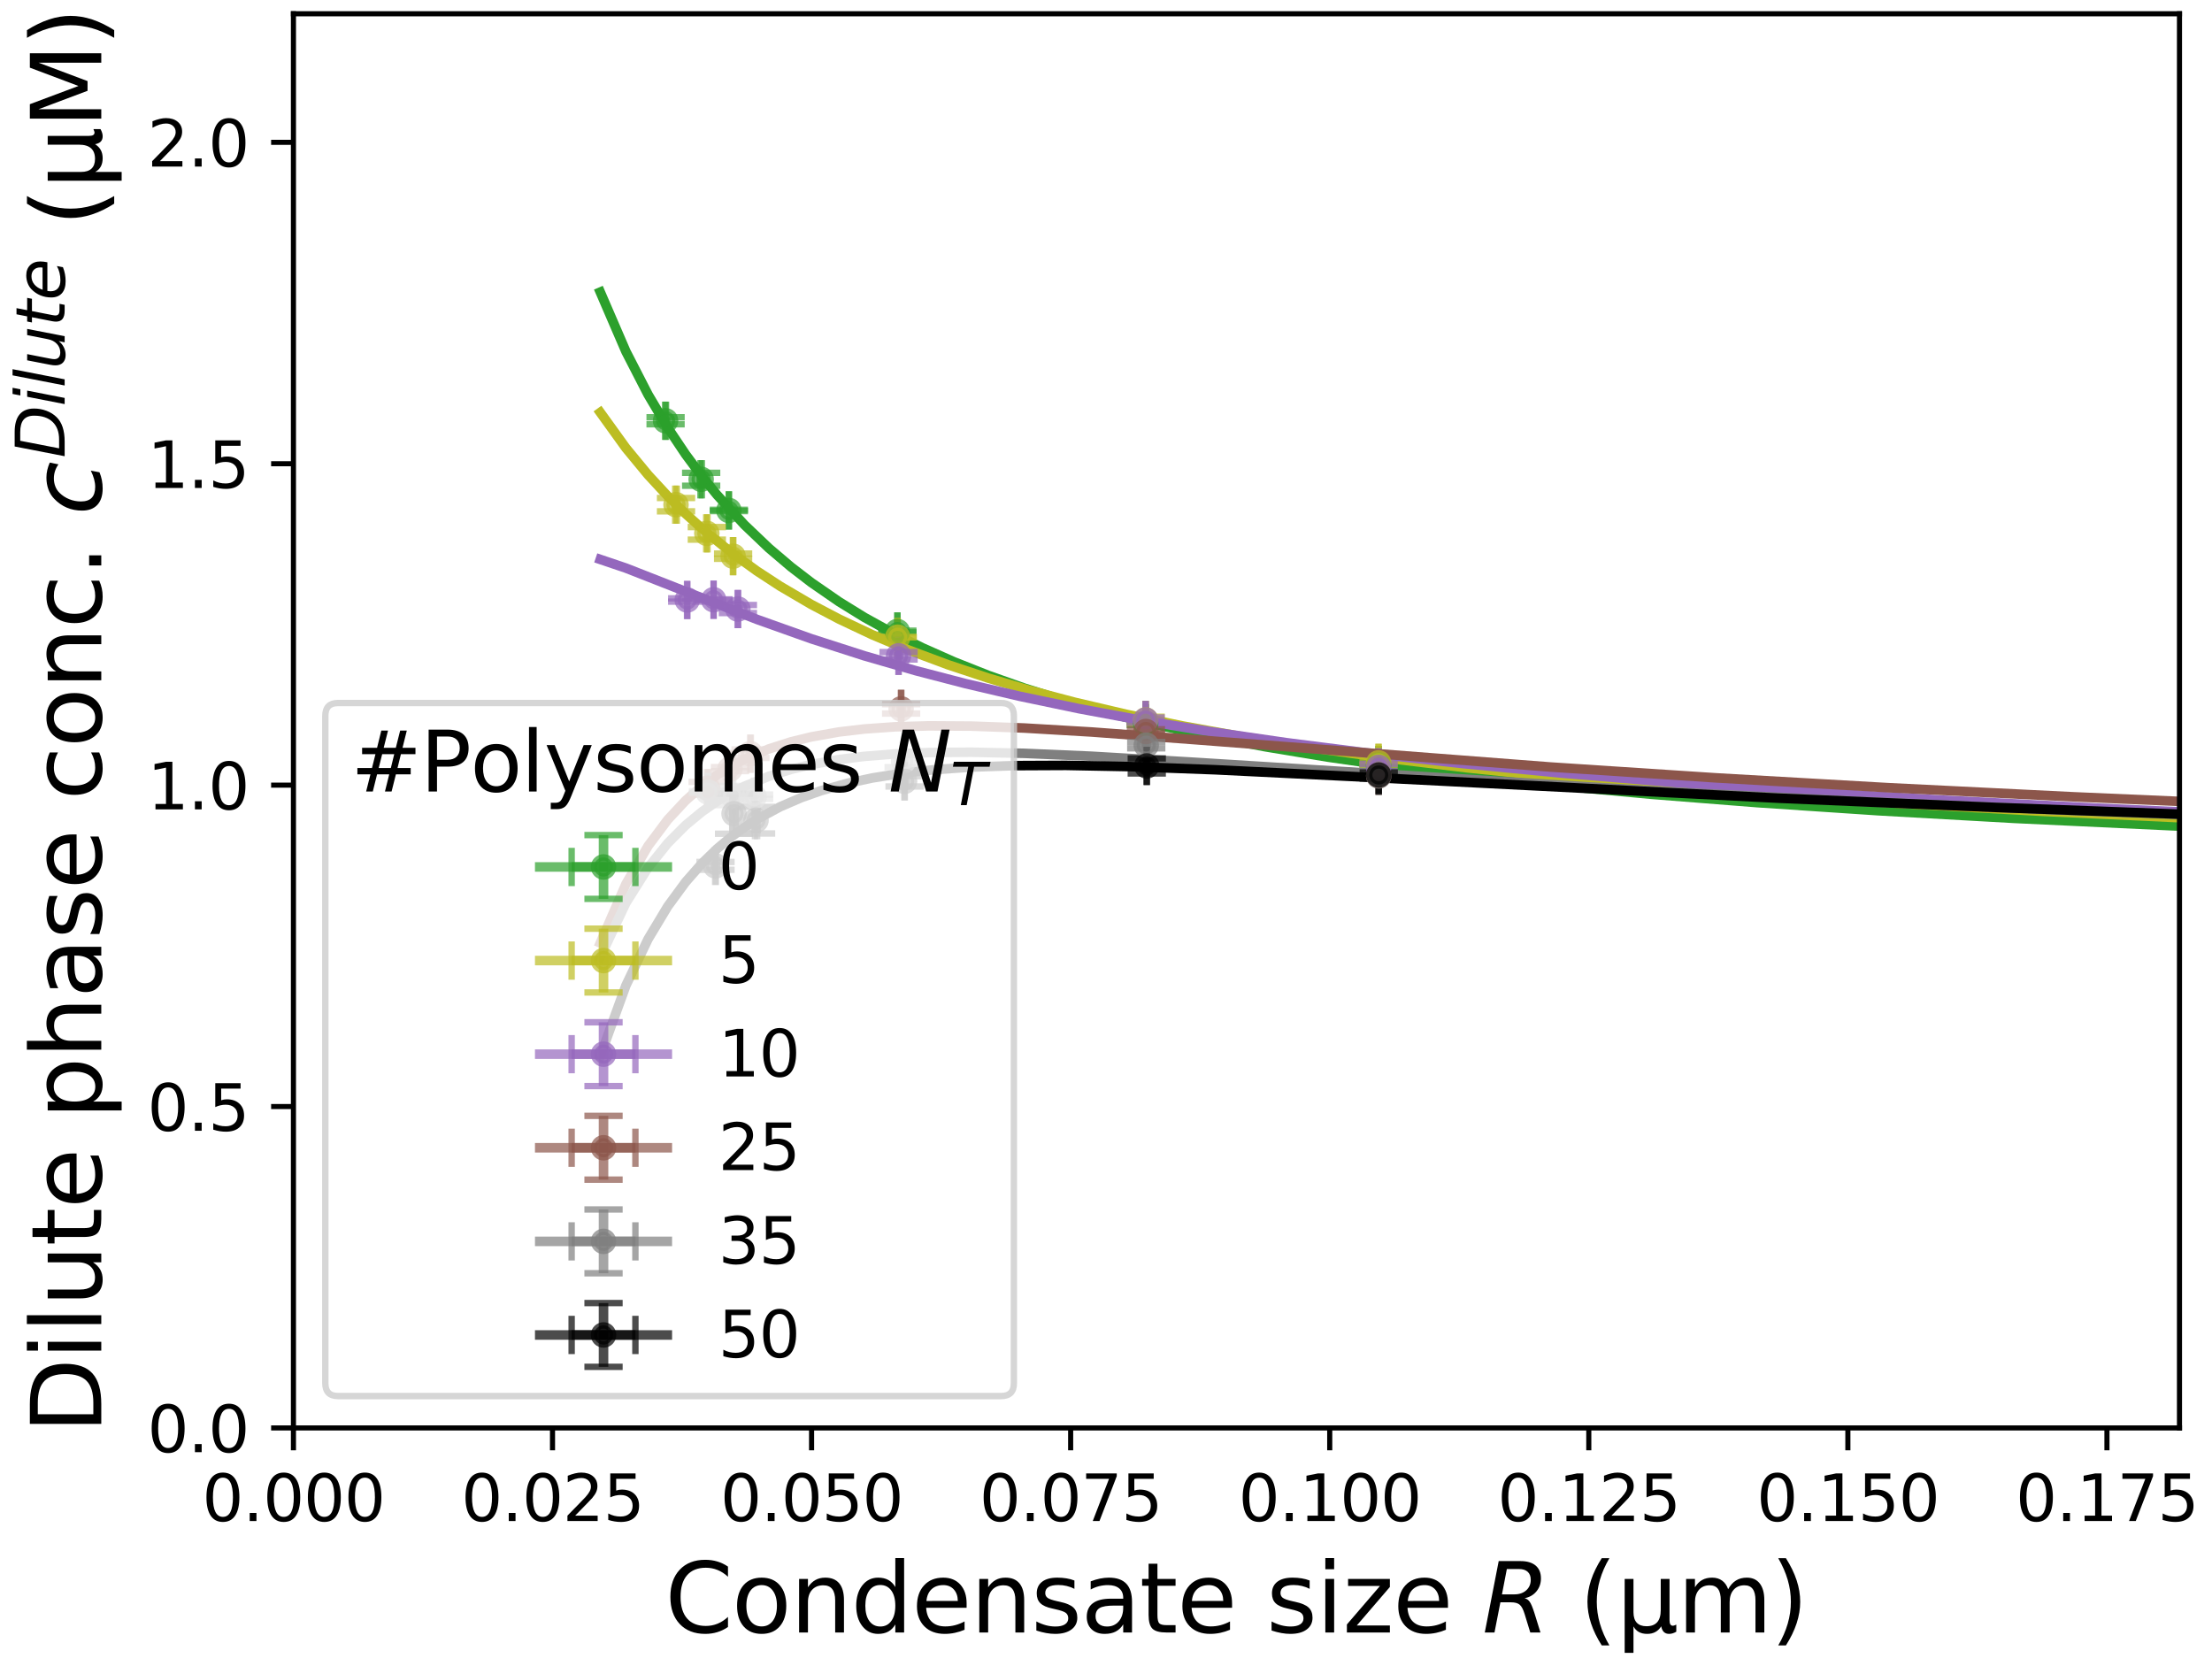 <?xml version="1.0" encoding="utf-8" standalone="no"?>
<!DOCTYPE svg PUBLIC "-//W3C//DTD SVG 1.1//EN"
  "http://www.w3.org/Graphics/SVG/1.1/DTD/svg11.dtd">
<svg xmlns:xlink="http://www.w3.org/1999/xlink" width="346.853pt" height="261.308pt" viewBox="0 0 346.853 261.308" xmlns="http://www.w3.org/2000/svg" version="1.1">
 <defs>
  <style type="text/css">*{stroke-linejoin: round; stroke-linecap: butt}</style>
 </defs>
 <g id="figure_1">
  <g id="patch_1">
   <path d="M 0 261.308 
L 346.853 261.308 
L 346.853 0 
L 0 0 
z
" style="fill: #ffffff"/>
  </g>
  <g id="axes_1">
   <g id="patch_2">
    <path d="M 46.013 223.92 
L 341.753 223.92 
L 341.753 2.16 
L 46.013 2.16 
z
" style="fill: #ffffff"/>
   </g>
   <g id="matplotlib.axis_1">
    <g id="xtick_1">
     <g id="line2d_1">
      <defs>
       <path id="m7d024b1586" d="M 0 0 
L 0 3.5 
" style="stroke: #000000; stroke-width: 0.8"/>
      </defs>
      <g>
       <use xlink:href="#m7d024b1586" x="46.013" y="223.92" style="stroke: #000000; stroke-width: 0.8"/>
      </g>
     </g>
     <g id="text_1">
      <!-- 0.000 -->
      <g transform="translate(31.699 238.518) scale(0.1 -0.1)">
       <defs>
        <path id="DejaVuSans-30" d="M 2034 4250 
Q 1547 4250 1301 3770 
Q 1056 3291 1056 2328 
Q 1056 1369 1301 889 
Q 1547 409 2034 409 
Q 2525 409 2770 889 
Q 3016 1369 3016 2328 
Q 3016 3291 2770 3770 
Q 2525 4250 2034 4250 
z
M 2034 4750 
Q 2819 4750 3233 4129 
Q 3647 3509 3647 2328 
Q 3647 1150 3233 529 
Q 2819 -91 2034 -91 
Q 1250 -91 836 529 
Q 422 1150 422 2328 
Q 422 3509 836 4129 
Q 1250 4750 2034 4750 
z
" transform="scale(0.016)"/>
        <path id="DejaVuSans-2e" d="M 684 794 
L 1344 794 
L 1344 0 
L 684 0 
L 684 794 
z
" transform="scale(0.016)"/>
       </defs>
       <use xlink:href="#DejaVuSans-30"/>
       <use xlink:href="#DejaVuSans-2e" x="63.623"/>
       <use xlink:href="#DejaVuSans-30" x="95.41"/>
       <use xlink:href="#DejaVuSans-30" x="159.033"/>
       <use xlink:href="#DejaVuSans-30" x="222.656"/>
      </g>
     </g>
    </g>
    <g id="xtick_2">
     <g id="line2d_2">
      <g>
       <use xlink:href="#m7d024b1586" x="86.637" y="223.92" style="stroke: #000000; stroke-width: 0.8"/>
      </g>
     </g>
     <g id="text_2">
      <!-- 0.025 -->
      <g transform="translate(72.323 238.518) scale(0.1 -0.1)">
       <defs>
        <path id="DejaVuSans-32" d="M 1228 531 
L 3431 531 
L 3431 0 
L 469 0 
L 469 531 
Q 828 903 1448 1529 
Q 2069 2156 2228 2338 
Q 2531 2678 2651 2914 
Q 2772 3150 2772 3378 
Q 2772 3750 2511 3984 
Q 2250 4219 1831 4219 
Q 1534 4219 1204 4116 
Q 875 4013 500 3803 
L 500 4441 
Q 881 4594 1212 4672 
Q 1544 4750 1819 4750 
Q 2544 4750 2975 4387 
Q 3406 4025 3406 3419 
Q 3406 3131 3298 2873 
Q 3191 2616 2906 2266 
Q 2828 2175 2409 1742 
Q 1991 1309 1228 531 
z
" transform="scale(0.016)"/>
        <path id="DejaVuSans-35" d="M 691 4666 
L 3169 4666 
L 3169 4134 
L 1269 4134 
L 1269 2991 
Q 1406 3038 1543 3061 
Q 1681 3084 1819 3084 
Q 2600 3084 3056 2656 
Q 3513 2228 3513 1497 
Q 3513 744 3044 326 
Q 2575 -91 1722 -91 
Q 1428 -91 1123 -41 
Q 819 9 494 109 
L 494 744 
Q 775 591 1075 516 
Q 1375 441 1709 441 
Q 2250 441 2565 725 
Q 2881 1009 2881 1497 
Q 2881 1984 2565 2268 
Q 2250 2553 1709 2553 
Q 1456 2553 1204 2497 
Q 953 2441 691 2322 
L 691 4666 
z
" transform="scale(0.016)"/>
       </defs>
       <use xlink:href="#DejaVuSans-30"/>
       <use xlink:href="#DejaVuSans-2e" x="63.623"/>
       <use xlink:href="#DejaVuSans-30" x="95.41"/>
       <use xlink:href="#DejaVuSans-32" x="159.033"/>
       <use xlink:href="#DejaVuSans-35" x="222.656"/>
      </g>
     </g>
    </g>
    <g id="xtick_3">
     <g id="line2d_3">
      <g>
       <use xlink:href="#m7d024b1586" x="127.26" y="223.92" style="stroke: #000000; stroke-width: 0.8"/>
      </g>
     </g>
     <g id="text_3">
      <!-- 0.050 -->
      <g transform="translate(112.946 238.518) scale(0.1 -0.1)">
       <use xlink:href="#DejaVuSans-30"/>
       <use xlink:href="#DejaVuSans-2e" x="63.623"/>
       <use xlink:href="#DejaVuSans-30" x="95.41"/>
       <use xlink:href="#DejaVuSans-35" x="159.033"/>
       <use xlink:href="#DejaVuSans-30" x="222.656"/>
      </g>
     </g>
    </g>
    <g id="xtick_4">
     <g id="line2d_4">
      <g>
       <use xlink:href="#m7d024b1586" x="167.884" y="223.92" style="stroke: #000000; stroke-width: 0.8"/>
      </g>
     </g>
     <g id="text_4">
      <!-- 0.075 -->
      <g transform="translate(153.57 238.518) scale(0.1 -0.1)">
       <defs>
        <path id="DejaVuSans-37" d="M 525 4666 
L 3525 4666 
L 3525 4397 
L 1831 0 
L 1172 0 
L 2766 4134 
L 525 4134 
L 525 4666 
z
" transform="scale(0.016)"/>
       </defs>
       <use xlink:href="#DejaVuSans-30"/>
       <use xlink:href="#DejaVuSans-2e" x="63.623"/>
       <use xlink:href="#DejaVuSans-30" x="95.41"/>
       <use xlink:href="#DejaVuSans-37" x="159.033"/>
       <use xlink:href="#DejaVuSans-35" x="222.656"/>
      </g>
     </g>
    </g>
    <g id="xtick_5">
     <g id="line2d_5">
      <g>
       <use xlink:href="#m7d024b1586" x="208.508" y="223.92" style="stroke: #000000; stroke-width: 0.8"/>
      </g>
     </g>
     <g id="text_5">
      <!-- 0.100 -->
      <g transform="translate(194.194 238.518) scale(0.1 -0.1)">
       <defs>
        <path id="DejaVuSans-31" d="M 794 531 
L 1825 531 
L 1825 4091 
L 703 3866 
L 703 4441 
L 1819 4666 
L 2450 4666 
L 2450 531 
L 3481 531 
L 3481 0 
L 794 0 
L 794 531 
z
" transform="scale(0.016)"/>
       </defs>
       <use xlink:href="#DejaVuSans-30"/>
       <use xlink:href="#DejaVuSans-2e" x="63.623"/>
       <use xlink:href="#DejaVuSans-31" x="95.41"/>
       <use xlink:href="#DejaVuSans-30" x="159.033"/>
       <use xlink:href="#DejaVuSans-30" x="222.656"/>
      </g>
     </g>
    </g>
    <g id="xtick_6">
     <g id="line2d_6">
      <g>
       <use xlink:href="#m7d024b1586" x="249.131" y="223.92" style="stroke: #000000; stroke-width: 0.8"/>
      </g>
     </g>
     <g id="text_6">
      <!-- 0.125 -->
      <g transform="translate(234.817 238.518) scale(0.1 -0.1)">
       <use xlink:href="#DejaVuSans-30"/>
       <use xlink:href="#DejaVuSans-2e" x="63.623"/>
       <use xlink:href="#DejaVuSans-31" x="95.41"/>
       <use xlink:href="#DejaVuSans-32" x="159.033"/>
       <use xlink:href="#DejaVuSans-35" x="222.656"/>
      </g>
     </g>
    </g>
    <g id="xtick_7">
     <g id="line2d_7">
      <g>
       <use xlink:href="#m7d024b1586" x="289.755" y="223.92" style="stroke: #000000; stroke-width: 0.8"/>
      </g>
     </g>
     <g id="text_7">
      <!-- 0.150 -->
      <g transform="translate(275.441 238.518) scale(0.1 -0.1)">
       <use xlink:href="#DejaVuSans-30"/>
       <use xlink:href="#DejaVuSans-2e" x="63.623"/>
       <use xlink:href="#DejaVuSans-31" x="95.41"/>
       <use xlink:href="#DejaVuSans-35" x="159.033"/>
       <use xlink:href="#DejaVuSans-30" x="222.656"/>
      </g>
     </g>
    </g>
    <g id="xtick_8">
     <g id="line2d_8">
      <g>
       <use xlink:href="#m7d024b1586" x="330.379" y="223.92" style="stroke: #000000; stroke-width: 0.8"/>
      </g>
     </g>
     <g id="text_8">
      <!-- 0.175 -->
      <g transform="translate(316.064 238.518) scale(0.1 -0.1)">
       <use xlink:href="#DejaVuSans-30"/>
       <use xlink:href="#DejaVuSans-2e" x="63.623"/>
       <use xlink:href="#DejaVuSans-31" x="95.41"/>
       <use xlink:href="#DejaVuSans-37" x="159.033"/>
       <use xlink:href="#DejaVuSans-35" x="222.656"/>
      </g>
     </g>
    </g>
    <g id="text_9">
     <!-- Condensate size $R$ (µm) -->
     <g transform="translate(104.258 255.998) scale(0.15 -0.15)">
      <defs>
       <path id="DejaVuSans-43" d="M 4122 4306 
L 4122 3641 
Q 3803 3938 3442 4084 
Q 3081 4231 2675 4231 
Q 1875 4231 1450 3742 
Q 1025 3253 1025 2328 
Q 1025 1406 1450 917 
Q 1875 428 2675 428 
Q 3081 428 3442 575 
Q 3803 722 4122 1019 
L 4122 359 
Q 3791 134 3420 21 
Q 3050 -91 2638 -91 
Q 1578 -91 968 557 
Q 359 1206 359 2328 
Q 359 3453 968 4101 
Q 1578 4750 2638 4750 
Q 3056 4750 3426 4639 
Q 3797 4528 4122 4306 
z
" transform="scale(0.016)"/>
       <path id="DejaVuSans-6f" d="M 1959 3097 
Q 1497 3097 1228 2736 
Q 959 2375 959 1747 
Q 959 1119 1226 758 
Q 1494 397 1959 397 
Q 2419 397 2687 759 
Q 2956 1122 2956 1747 
Q 2956 2369 2687 2733 
Q 2419 3097 1959 3097 
z
M 1959 3584 
Q 2709 3584 3137 3096 
Q 3566 2609 3566 1747 
Q 3566 888 3137 398 
Q 2709 -91 1959 -91 
Q 1206 -91 779 398 
Q 353 888 353 1747 
Q 353 2609 779 3096 
Q 1206 3584 1959 3584 
z
" transform="scale(0.016)"/>
       <path id="DejaVuSans-6e" d="M 3513 2113 
L 3513 0 
L 2938 0 
L 2938 2094 
Q 2938 2591 2744 2837 
Q 2550 3084 2163 3084 
Q 1697 3084 1428 2787 
Q 1159 2491 1159 1978 
L 1159 0 
L 581 0 
L 581 3500 
L 1159 3500 
L 1159 2956 
Q 1366 3272 1645 3428 
Q 1925 3584 2291 3584 
Q 2894 3584 3203 3211 
Q 3513 2838 3513 2113 
z
" transform="scale(0.016)"/>
       <path id="DejaVuSans-64" d="M 2906 2969 
L 2906 4863 
L 3481 4863 
L 3481 0 
L 2906 0 
L 2906 525 
Q 2725 213 2448 61 
Q 2172 -91 1784 -91 
Q 1150 -91 751 415 
Q 353 922 353 1747 
Q 353 2572 751 3078 
Q 1150 3584 1784 3584 
Q 2172 3584 2448 3432 
Q 2725 3281 2906 2969 
z
M 947 1747 
Q 947 1113 1208 752 
Q 1469 391 1925 391 
Q 2381 391 2643 752 
Q 2906 1113 2906 1747 
Q 2906 2381 2643 2742 
Q 2381 3103 1925 3103 
Q 1469 3103 1208 2742 
Q 947 2381 947 1747 
z
" transform="scale(0.016)"/>
       <path id="DejaVuSans-65" d="M 3597 1894 
L 3597 1613 
L 953 1613 
Q 991 1019 1311 708 
Q 1631 397 2203 397 
Q 2534 397 2845 478 
Q 3156 559 3463 722 
L 3463 178 
Q 3153 47 2828 -22 
Q 2503 -91 2169 -91 
Q 1331 -91 842 396 
Q 353 884 353 1716 
Q 353 2575 817 3079 
Q 1281 3584 2069 3584 
Q 2775 3584 3186 3129 
Q 3597 2675 3597 1894 
z
M 3022 2063 
Q 3016 2534 2758 2815 
Q 2500 3097 2075 3097 
Q 1594 3097 1305 2825 
Q 1016 2553 972 2059 
L 3022 2063 
z
" transform="scale(0.016)"/>
       <path id="DejaVuSans-73" d="M 2834 3397 
L 2834 2853 
Q 2591 2978 2328 3040 
Q 2066 3103 1784 3103 
Q 1356 3103 1142 2972 
Q 928 2841 928 2578 
Q 928 2378 1081 2264 
Q 1234 2150 1697 2047 
L 1894 2003 
Q 2506 1872 2764 1633 
Q 3022 1394 3022 966 
Q 3022 478 2636 193 
Q 2250 -91 1575 -91 
Q 1294 -91 989 -36 
Q 684 19 347 128 
L 347 722 
Q 666 556 975 473 
Q 1284 391 1588 391 
Q 1994 391 2212 530 
Q 2431 669 2431 922 
Q 2431 1156 2273 1281 
Q 2116 1406 1581 1522 
L 1381 1569 
Q 847 1681 609 1914 
Q 372 2147 372 2553 
Q 372 3047 722 3315 
Q 1072 3584 1716 3584 
Q 2034 3584 2315 3537 
Q 2597 3491 2834 3397 
z
" transform="scale(0.016)"/>
       <path id="DejaVuSans-61" d="M 2194 1759 
Q 1497 1759 1228 1600 
Q 959 1441 959 1056 
Q 959 750 1161 570 
Q 1363 391 1709 391 
Q 2188 391 2477 730 
Q 2766 1069 2766 1631 
L 2766 1759 
L 2194 1759 
z
M 3341 1997 
L 3341 0 
L 2766 0 
L 2766 531 
Q 2569 213 2275 61 
Q 1981 -91 1556 -91 
Q 1019 -91 701 211 
Q 384 513 384 1019 
Q 384 1609 779 1909 
Q 1175 2209 1959 2209 
L 2766 2209 
L 2766 2266 
Q 2766 2663 2505 2880 
Q 2244 3097 1772 3097 
Q 1472 3097 1187 3025 
Q 903 2953 641 2809 
L 641 3341 
Q 956 3463 1253 3523 
Q 1550 3584 1831 3584 
Q 2591 3584 2966 3190 
Q 3341 2797 3341 1997 
z
" transform="scale(0.016)"/>
       <path id="DejaVuSans-74" d="M 1172 4494 
L 1172 3500 
L 2356 3500 
L 2356 3053 
L 1172 3053 
L 1172 1153 
Q 1172 725 1289 603 
Q 1406 481 1766 481 
L 2356 481 
L 2356 0 
L 1766 0 
Q 1100 0 847 248 
Q 594 497 594 1153 
L 594 3053 
L 172 3053 
L 172 3500 
L 594 3500 
L 594 4494 
L 1172 4494 
z
" transform="scale(0.016)"/>
       <path id="DejaVuSans-20" transform="scale(0.016)"/>
       <path id="DejaVuSans-69" d="M 603 3500 
L 1178 3500 
L 1178 0 
L 603 0 
L 603 3500 
z
M 603 4863 
L 1178 4863 
L 1178 4134 
L 603 4134 
L 603 4863 
z
" transform="scale(0.016)"/>
       <path id="DejaVuSans-7a" d="M 353 3500 
L 3084 3500 
L 3084 2975 
L 922 459 
L 3084 459 
L 3084 0 
L 275 0 
L 275 525 
L 2438 3041 
L 353 3041 
L 353 3500 
z
" transform="scale(0.016)"/>
       <path id="DejaVuSans-Oblique-52" d="M 1613 4147 
L 1294 2491 
L 2106 2491 
Q 2584 2491 2879 2755 
Q 3175 3019 3175 3444 
Q 3175 3784 2976 3965 
Q 2778 4147 2406 4147 
L 1613 4147 
z
M 2772 2241 
Q 2972 2194 3105 2009 
Q 3238 1825 3413 1275 
L 3809 0 
L 3144 0 
L 2778 1197 
Q 2638 1659 2453 1815 
Q 2269 1972 1888 1972 
L 1191 1972 
L 806 0 
L 172 0 
L 1081 4666 
L 2503 4666 
Q 3150 4666 3495 4373 
Q 3841 4081 3841 3531 
Q 3841 3044 3547 2687 
Q 3253 2331 2772 2241 
z
" transform="scale(0.016)"/>
       <path id="DejaVuSans-28" d="M 1984 4856 
Q 1566 4138 1362 3434 
Q 1159 2731 1159 2009 
Q 1159 1288 1364 580 
Q 1569 -128 1984 -844 
L 1484 -844 
Q 1016 -109 783 600 
Q 550 1309 550 2009 
Q 550 2706 781 3412 
Q 1013 4119 1484 4856 
L 1984 4856 
z
" transform="scale(0.016)"/>
       <path id="DejaVuSans-b5" d="M 544 -1331 
L 544 3500 
L 1119 3500 
L 1119 1325 
Q 1119 872 1334 640 
Q 1550 409 1972 409 
Q 2434 409 2667 671 
Q 2900 934 2900 1459 
L 2900 3500 
L 3475 3500 
L 3475 806 
Q 3475 619 3529 530 
Q 3584 441 3700 441 
Q 3728 441 3778 458 
Q 3828 475 3916 513 
L 3916 50 
Q 3788 -22 3673 -56 
Q 3559 -91 3450 -91 
Q 3234 -91 3106 31 
Q 2978 153 2931 403 
Q 2775 156 2548 32 
Q 2322 -91 2016 -91 
Q 1697 -91 1473 31 
Q 1250 153 1119 397 
L 1119 -1331 
L 544 -1331 
z
" transform="scale(0.016)"/>
       <path id="DejaVuSans-6d" d="M 3328 2828 
Q 3544 3216 3844 3400 
Q 4144 3584 4550 3584 
Q 5097 3584 5394 3201 
Q 5691 2819 5691 2113 
L 5691 0 
L 5113 0 
L 5113 2094 
Q 5113 2597 4934 2840 
Q 4756 3084 4391 3084 
Q 3944 3084 3684 2787 
Q 3425 2491 3425 1978 
L 3425 0 
L 2847 0 
L 2847 2094 
Q 2847 2600 2669 2842 
Q 2491 3084 2119 3084 
Q 1678 3084 1418 2786 
Q 1159 2488 1159 1978 
L 1159 0 
L 581 0 
L 581 3500 
L 1159 3500 
L 1159 2956 
Q 1356 3278 1631 3431 
Q 1906 3584 2284 3584 
Q 2666 3584 2933 3390 
Q 3200 3197 3328 2828 
z
" transform="scale(0.016)"/>
       <path id="DejaVuSans-29" d="M 513 4856 
L 1013 4856 
Q 1481 4119 1714 3412 
Q 1947 2706 1947 2009 
Q 1947 1309 1714 600 
Q 1481 -109 1013 -844 
L 513 -844 
Q 928 -128 1133 580 
Q 1338 1288 1338 2009 
Q 1338 2731 1133 3434 
Q 928 4138 513 4856 
z
" transform="scale(0.016)"/>
      </defs>
      <use xlink:href="#DejaVuSans-43" transform="translate(0 0.016)"/>
      <use xlink:href="#DejaVuSans-6f" transform="translate(69.824 0.016)"/>
      <use xlink:href="#DejaVuSans-6e" transform="translate(131.006 0.016)"/>
      <use xlink:href="#DejaVuSans-64" transform="translate(194.385 0.016)"/>
      <use xlink:href="#DejaVuSans-65" transform="translate(257.861 0.016)"/>
      <use xlink:href="#DejaVuSans-6e" transform="translate(319.385 0.016)"/>
      <use xlink:href="#DejaVuSans-73" transform="translate(382.764 0.016)"/>
      <use xlink:href="#DejaVuSans-61" transform="translate(434.863 0.016)"/>
      <use xlink:href="#DejaVuSans-74" transform="translate(496.143 0.016)"/>
      <use xlink:href="#DejaVuSans-65" transform="translate(535.352 0.016)"/>
      <use xlink:href="#DejaVuSans-20" transform="translate(596.875 0.016)"/>
      <use xlink:href="#DejaVuSans-73" transform="translate(628.662 0.016)"/>
      <use xlink:href="#DejaVuSans-69" transform="translate(680.762 0.016)"/>
      <use xlink:href="#DejaVuSans-7a" transform="translate(708.545 0.016)"/>
      <use xlink:href="#DejaVuSans-65" transform="translate(761.035 0.016)"/>
      <use xlink:href="#DejaVuSans-20" transform="translate(822.559 0.016)"/>
      <use xlink:href="#DejaVuSans-Oblique-52" transform="translate(854.346 0.016)"/>
      <use xlink:href="#DejaVuSans-20" transform="translate(923.828 0.016)"/>
      <use xlink:href="#DejaVuSans-28" transform="translate(955.615 0.016)"/>
      <use xlink:href="#DejaVuSans-b5" transform="translate(994.629 0.016)"/>
      <use xlink:href="#DejaVuSans-6d" transform="translate(1058.252 0.016)"/>
      <use xlink:href="#DejaVuSans-29" transform="translate(1155.664 0.016)"/>
     </g>
    </g>
   </g>
   <g id="matplotlib.axis_2">
    <g id="ytick_1">
     <g id="line2d_9">
      <defs>
       <path id="ma9d8e40eae" d="M 0 0 
L -3.5 0 
" style="stroke: #000000; stroke-width: 0.8"/>
      </defs>
      <g>
       <use xlink:href="#ma9d8e40eae" x="46.013" y="223.92" style="stroke: #000000; stroke-width: 0.8"/>
      </g>
     </g>
     <g id="text_10">
      <!-- 0.0 -->
      <g transform="translate(23.11 227.719) scale(0.1 -0.1)">
       <use xlink:href="#DejaVuSans-30"/>
       <use xlink:href="#DejaVuSans-2e" x="63.623"/>
       <use xlink:href="#DejaVuSans-30" x="95.41"/>
      </g>
     </g>
    </g>
    <g id="ytick_2">
     <g id="line2d_10">
      <g>
       <use xlink:href="#ma9d8e40eae" x="46.013" y="173.52" style="stroke: #000000; stroke-width: 0.8"/>
      </g>
     </g>
     <g id="text_11">
      <!-- 0.5 -->
      <g transform="translate(23.11 177.319) scale(0.1 -0.1)">
       <use xlink:href="#DejaVuSans-30"/>
       <use xlink:href="#DejaVuSans-2e" x="63.623"/>
       <use xlink:href="#DejaVuSans-35" x="95.41"/>
      </g>
     </g>
    </g>
    <g id="ytick_3">
     <g id="line2d_11">
      <g>
       <use xlink:href="#ma9d8e40eae" x="46.013" y="123.12" style="stroke: #000000; stroke-width: 0.8"/>
      </g>
     </g>
     <g id="text_12">
      <!-- 1.0 -->
      <g transform="translate(23.11 126.919) scale(0.1 -0.1)">
       <use xlink:href="#DejaVuSans-31"/>
       <use xlink:href="#DejaVuSans-2e" x="63.623"/>
       <use xlink:href="#DejaVuSans-30" x="95.41"/>
      </g>
     </g>
    </g>
    <g id="ytick_4">
     <g id="line2d_12">
      <g>
       <use xlink:href="#ma9d8e40eae" x="46.013" y="72.72" style="stroke: #000000; stroke-width: 0.8"/>
      </g>
     </g>
     <g id="text_13">
      <!-- 1.5 -->
      <g transform="translate(23.11 76.519) scale(0.1 -0.1)">
       <use xlink:href="#DejaVuSans-31"/>
       <use xlink:href="#DejaVuSans-2e" x="63.623"/>
       <use xlink:href="#DejaVuSans-35" x="95.41"/>
      </g>
     </g>
    </g>
    <g id="ytick_5">
     <g id="line2d_13">
      <g>
       <use xlink:href="#ma9d8e40eae" x="46.013" y="22.32" style="stroke: #000000; stroke-width: 0.8"/>
      </g>
     </g>
     <g id="text_14">
      <!-- 2.0 -->
      <g transform="translate(23.11 26.119) scale(0.1 -0.1)">
       <use xlink:href="#DejaVuSans-32"/>
       <use xlink:href="#DejaVuSans-2e" x="63.623"/>
       <use xlink:href="#DejaVuSans-30" x="95.41"/>
      </g>
     </g>
    </g>
    <g id="text_15">
     <!-- Dilute phase conc. $c^{Dilute}$ (µM) -->
     <g transform="translate(15.96 224.79) rotate(-90) scale(0.15 -0.15)">
      <defs>
       <path id="DejaVuSans-44" d="M 1259 4147 
L 1259 519 
L 2022 519 
Q 2988 519 3436 956 
Q 3884 1394 3884 2338 
Q 3884 3275 3436 3711 
Q 2988 4147 2022 4147 
L 1259 4147 
z
M 628 4666 
L 1925 4666 
Q 3281 4666 3915 4102 
Q 4550 3538 4550 2338 
Q 4550 1131 3912 565 
Q 3275 0 1925 0 
L 628 0 
L 628 4666 
z
" transform="scale(0.016)"/>
       <path id="DejaVuSans-6c" d="M 603 4863 
L 1178 4863 
L 1178 0 
L 603 0 
L 603 4863 
z
" transform="scale(0.016)"/>
       <path id="DejaVuSans-75" d="M 544 1381 
L 544 3500 
L 1119 3500 
L 1119 1403 
Q 1119 906 1312 657 
Q 1506 409 1894 409 
Q 2359 409 2629 706 
Q 2900 1003 2900 1516 
L 2900 3500 
L 3475 3500 
L 3475 0 
L 2900 0 
L 2900 538 
Q 2691 219 2414 64 
Q 2138 -91 1772 -91 
Q 1169 -91 856 284 
Q 544 659 544 1381 
z
M 1991 3584 
L 1991 3584 
z
" transform="scale(0.016)"/>
       <path id="DejaVuSans-70" d="M 1159 525 
L 1159 -1331 
L 581 -1331 
L 581 3500 
L 1159 3500 
L 1159 2969 
Q 1341 3281 1617 3432 
Q 1894 3584 2278 3584 
Q 2916 3584 3314 3078 
Q 3713 2572 3713 1747 
Q 3713 922 3314 415 
Q 2916 -91 2278 -91 
Q 1894 -91 1617 61 
Q 1341 213 1159 525 
z
M 3116 1747 
Q 3116 2381 2855 2742 
Q 2594 3103 2138 3103 
Q 1681 3103 1420 2742 
Q 1159 2381 1159 1747 
Q 1159 1113 1420 752 
Q 1681 391 2138 391 
Q 2594 391 2855 752 
Q 3116 1113 3116 1747 
z
" transform="scale(0.016)"/>
       <path id="DejaVuSans-68" d="M 3513 2113 
L 3513 0 
L 2938 0 
L 2938 2094 
Q 2938 2591 2744 2837 
Q 2550 3084 2163 3084 
Q 1697 3084 1428 2787 
Q 1159 2491 1159 1978 
L 1159 0 
L 581 0 
L 581 4863 
L 1159 4863 
L 1159 2956 
Q 1366 3272 1645 3428 
Q 1925 3584 2291 3584 
Q 2894 3584 3203 3211 
Q 3513 2838 3513 2113 
z
" transform="scale(0.016)"/>
       <path id="DejaVuSans-63" d="M 3122 3366 
L 3122 2828 
Q 2878 2963 2633 3030 
Q 2388 3097 2138 3097 
Q 1578 3097 1268 2742 
Q 959 2388 959 1747 
Q 959 1106 1268 751 
Q 1578 397 2138 397 
Q 2388 397 2633 464 
Q 2878 531 3122 666 
L 3122 134 
Q 2881 22 2623 -34 
Q 2366 -91 2075 -91 
Q 1284 -91 818 406 
Q 353 903 353 1747 
Q 353 2603 823 3093 
Q 1294 3584 2113 3584 
Q 2378 3584 2631 3529 
Q 2884 3475 3122 3366 
z
" transform="scale(0.016)"/>
       <path id="DejaVuSans-Oblique-63" d="M 3431 3366 
L 3316 2797 
Q 3109 2947 2876 3022 
Q 2644 3097 2394 3097 
Q 2119 3097 1870 3000 
Q 1622 2903 1453 2725 
Q 1184 2453 1037 2087 
Q 891 1722 891 1331 
Q 891 859 1127 628 
Q 1363 397 1844 397 
Q 2081 397 2348 469 
Q 2616 541 2906 684 
L 2797 116 
Q 2547 13 2283 -39 
Q 2019 -91 1741 -91 
Q 1044 -91 669 257 
Q 294 606 294 1253 
Q 294 1797 489 2255 
Q 684 2713 1069 3078 
Q 1331 3328 1684 3456 
Q 2038 3584 2456 3584 
Q 2700 3584 2940 3529 
Q 3181 3475 3431 3366 
z
" transform="scale(0.016)"/>
       <path id="DejaVuSans-Oblique-44" d="M 1081 4666 
L 2438 4666 
Q 3519 4666 4070 4208 
Q 4622 3750 4622 2847 
Q 4622 2250 4412 1698 
Q 4203 1147 3834 769 
Q 3463 381 2891 190 
Q 2319 0 1538 0 
L 172 0 
L 1081 4666 
z
M 1613 4147 
L 909 519 
L 1734 519 
Q 2794 519 3375 1128 
Q 3956 1738 3956 2847 
Q 3956 3519 3581 3833 
Q 3206 4147 2406 4147 
L 1613 4147 
z
" transform="scale(0.016)"/>
       <path id="DejaVuSans-Oblique-69" d="M 1172 4863 
L 1747 4863 
L 1606 4134 
L 1031 4134 
L 1172 4863 
z
M 909 3500 
L 1484 3500 
L 800 0 
L 225 0 
L 909 3500 
z
" transform="scale(0.016)"/>
       <path id="DejaVuSans-Oblique-6c" d="M 1172 4863 
L 1747 4863 
L 800 0 
L 225 0 
L 1172 4863 
z
" transform="scale(0.016)"/>
       <path id="DejaVuSans-Oblique-75" d="M 428 1388 
L 838 3500 
L 1416 3500 
L 1006 1409 
Q 975 1256 961 1147 
Q 947 1038 947 966 
Q 947 700 1109 554 
Q 1272 409 1569 409 
Q 2031 409 2368 721 
Q 2706 1034 2809 1563 
L 3194 3500 
L 3769 3500 
L 3091 0 
L 2516 0 
L 2631 550 
Q 2388 244 2052 76 
Q 1716 -91 1338 -91 
Q 878 -91 622 161 
Q 366 413 366 863 
Q 366 956 381 1097 
Q 397 1238 428 1388 
z
" transform="scale(0.016)"/>
       <path id="DejaVuSans-Oblique-74" d="M 2706 3500 
L 2619 3053 
L 1472 3053 
L 1100 1153 
Q 1081 1047 1072 975 
Q 1063 903 1063 863 
Q 1063 663 1183 572 
Q 1303 481 1569 481 
L 2150 481 
L 2053 0 
L 1503 0 
Q 991 0 739 200 
Q 488 400 488 806 
Q 488 878 497 964 
Q 506 1050 525 1153 
L 897 3053 
L 409 3053 
L 500 3500 
L 978 3500 
L 1172 4494 
L 1747 4494 
L 1556 3500 
L 2706 3500 
z
" transform="scale(0.016)"/>
       <path id="DejaVuSans-Oblique-65" d="M 3078 2063 
Q 3088 2113 3092 2166 
Q 3097 2219 3097 2272 
Q 3097 2653 2873 2875 
Q 2650 3097 2266 3097 
Q 1838 3097 1509 2826 
Q 1181 2556 1013 2059 
L 3078 2063 
z
M 3578 1613 
L 903 1613 
Q 884 1494 878 1425 
Q 872 1356 872 1306 
Q 872 872 1139 634 
Q 1406 397 1894 397 
Q 2269 397 2603 481 
Q 2938 566 3225 728 
L 3116 159 
Q 2806 34 2476 -28 
Q 2147 -91 1806 -91 
Q 1078 -91 686 257 
Q 294 606 294 1247 
Q 294 1794 489 2264 
Q 684 2734 1063 3103 
Q 1306 3334 1642 3459 
Q 1978 3584 2356 3584 
Q 2950 3584 3301 3228 
Q 3653 2872 3653 2272 
Q 3653 2128 3634 1964 
Q 3616 1800 3578 1613 
z
" transform="scale(0.016)"/>
       <path id="DejaVuSans-4d" d="M 628 4666 
L 1569 4666 
L 2759 1491 
L 3956 4666 
L 4897 4666 
L 4897 0 
L 4281 0 
L 4281 4097 
L 3078 897 
L 2444 897 
L 1241 4097 
L 1241 0 
L 628 0 
L 628 4666 
z
" transform="scale(0.016)"/>
      </defs>
      <use xlink:href="#DejaVuSans-44" transform="translate(0 0.53)"/>
      <use xlink:href="#DejaVuSans-69" transform="translate(77.002 0.53)"/>
      <use xlink:href="#DejaVuSans-6c" transform="translate(104.785 0.53)"/>
      <use xlink:href="#DejaVuSans-75" transform="translate(132.568 0.53)"/>
      <use xlink:href="#DejaVuSans-74" transform="translate(195.947 0.53)"/>
      <use xlink:href="#DejaVuSans-65" transform="translate(235.156 0.53)"/>
      <use xlink:href="#DejaVuSans-20" transform="translate(296.68 0.53)"/>
      <use xlink:href="#DejaVuSans-70" transform="translate(328.467 0.53)"/>
      <use xlink:href="#DejaVuSans-68" transform="translate(391.943 0.53)"/>
      <use xlink:href="#DejaVuSans-61" transform="translate(455.322 0.53)"/>
      <use xlink:href="#DejaVuSans-73" transform="translate(516.602 0.53)"/>
      <use xlink:href="#DejaVuSans-65" transform="translate(568.701 0.53)"/>
      <use xlink:href="#DejaVuSans-20" transform="translate(630.225 0.53)"/>
      <use xlink:href="#DejaVuSans-63" transform="translate(662.012 0.53)"/>
      <use xlink:href="#DejaVuSans-6f" transform="translate(716.992 0.53)"/>
      <use xlink:href="#DejaVuSans-6e" transform="translate(778.174 0.53)"/>
      <use xlink:href="#DejaVuSans-63" transform="translate(841.553 0.53)"/>
      <use xlink:href="#DejaVuSans-2e" transform="translate(896.533 0.53)"/>
      <use xlink:href="#DejaVuSans-20" transform="translate(928.32 0.53)"/>
      <use xlink:href="#DejaVuSans-Oblique-63" transform="translate(960.107 0.53)"/>
      <use xlink:href="#DejaVuSans-Oblique-44" transform="translate(1019.738 38.811) scale(0.7)"/>
      <use xlink:href="#DejaVuSans-Oblique-69" transform="translate(1073.639 38.811) scale(0.7)"/>
      <use xlink:href="#DejaVuSans-Oblique-6c" transform="translate(1093.087 38.811) scale(0.7)"/>
      <use xlink:href="#DejaVuSans-Oblique-75" transform="translate(1112.536 38.811) scale(0.7)"/>
      <use xlink:href="#DejaVuSans-Oblique-74" transform="translate(1156.901 38.811) scale(0.7)"/>
      <use xlink:href="#DejaVuSans-Oblique-65" transform="translate(1184.347 38.811) scale(0.7)"/>
      <use xlink:href="#DejaVuSans-20" transform="translate(1230.148 0.53)"/>
      <use xlink:href="#DejaVuSans-28" transform="translate(1261.935 0.53)"/>
      <use xlink:href="#DejaVuSans-b5" transform="translate(1300.949 0.53)"/>
      <use xlink:href="#DejaVuSans-4d" transform="translate(1364.572 0.53)"/>
      <use xlink:href="#DejaVuSans-29" transform="translate(1450.851 0.53)"/>
     </g>
    </g>
   </g>
   <g id="LineCollection_1">
    <path d="M 104.296 65.982 
L 104.437 65.982 
" clip-path="url(#p94c53752ea)" style="fill: none; stroke: #2ca02c; stroke-opacity: 0.7; stroke-width: 1.5"/>
    <path d="M 109.837 75.157 
L 110.052 75.157 
" clip-path="url(#p94c53752ea)" style="fill: none; stroke: #2ca02c; stroke-opacity: 0.7; stroke-width: 1.5"/>
    <path d="M 114.282 80.042 
L 114.301 80.042 
" clip-path="url(#p94c53752ea)" style="fill: none; stroke: #2ca02c; stroke-opacity: 0.7; stroke-width: 1.5"/>
    <path d="M 140.709 99.031 
L 140.722 99.031 
" clip-path="url(#p94c53752ea)" style="fill: none; stroke: #2ca02c; stroke-opacity: 0.7; stroke-width: 1.5"/>
    <path d="M 179.648 113.438 
L 179.66 113.438 
" clip-path="url(#p94c53752ea)" style="fill: none; stroke: #2ca02c; stroke-opacity: 0.7; stroke-width: 1.5"/>
    <path d="M 216.16 119.956 
L 216.177 119.956 
" clip-path="url(#p94c53752ea)" style="fill: none; stroke: #2ca02c; stroke-opacity: 0.7; stroke-width: 1.5"/>
   </g>
   <g id="LineCollection_2">
    <path d="M 104.367 66.534 
L 104.367 65.43 
" clip-path="url(#p94c53752ea)" style="fill: none; stroke: #2ca02c; stroke-opacity: 0.7; stroke-width: 1.5"/>
    <path d="M 109.945 76.168 
L 109.945 74.147 
" clip-path="url(#p94c53752ea)" style="fill: none; stroke: #2ca02c; stroke-opacity: 0.7; stroke-width: 1.5"/>
    <path d="M 114.292 80.141 
L 114.292 79.944 
" clip-path="url(#p94c53752ea)" style="fill: none; stroke: #2ca02c; stroke-opacity: 0.7; stroke-width: 1.5"/>
    <path d="M 140.715 99.162 
L 140.715 98.899 
" clip-path="url(#p94c53752ea)" style="fill: none; stroke: #2ca02c; stroke-opacity: 0.7; stroke-width: 1.5"/>
    <path d="M 179.654 113.684 
L 179.654 113.193 
" clip-path="url(#p94c53752ea)" style="fill: none; stroke: #2ca02c; stroke-opacity: 0.7; stroke-width: 1.5"/>
    <path d="M 216.168 120.518 
L 216.168 119.394 
" clip-path="url(#p94c53752ea)" style="fill: none; stroke: #2ca02c; stroke-opacity: 0.7; stroke-width: 1.5"/>
   </g>
   <g id="line2d_14">
    <defs>
     <path id="mde93c2801d" d="M 0 3 
L 0 -3 
" style="stroke: #2ca02c; stroke-opacity: 0.7"/>
    </defs>
    <g clip-path="url(#p94c53752ea)">
     <use xlink:href="#mde93c2801d" x="104.296" y="65.982" style="fill: #2ca02c; fill-opacity: 0.7; stroke: #2ca02c; stroke-opacity: 0.7"/>
     <use xlink:href="#mde93c2801d" x="109.837" y="75.157" style="fill: #2ca02c; fill-opacity: 0.7; stroke: #2ca02c; stroke-opacity: 0.7"/>
     <use xlink:href="#mde93c2801d" x="114.282" y="80.042" style="fill: #2ca02c; fill-opacity: 0.7; stroke: #2ca02c; stroke-opacity: 0.7"/>
     <use xlink:href="#mde93c2801d" x="140.709" y="99.031" style="fill: #2ca02c; fill-opacity: 0.7; stroke: #2ca02c; stroke-opacity: 0.7"/>
     <use xlink:href="#mde93c2801d" x="179.648" y="113.438" style="fill: #2ca02c; fill-opacity: 0.7; stroke: #2ca02c; stroke-opacity: 0.7"/>
     <use xlink:href="#mde93c2801d" x="216.16" y="119.956" style="fill: #2ca02c; fill-opacity: 0.7; stroke: #2ca02c; stroke-opacity: 0.7"/>
    </g>
   </g>
   <g id="line2d_15">
    <g clip-path="url(#p94c53752ea)">
     <use xlink:href="#mde93c2801d" x="104.437" y="65.982" style="fill: #2ca02c; fill-opacity: 0.7; stroke: #2ca02c; stroke-opacity: 0.7"/>
     <use xlink:href="#mde93c2801d" x="110.052" y="75.157" style="fill: #2ca02c; fill-opacity: 0.7; stroke: #2ca02c; stroke-opacity: 0.7"/>
     <use xlink:href="#mde93c2801d" x="114.301" y="80.042" style="fill: #2ca02c; fill-opacity: 0.7; stroke: #2ca02c; stroke-opacity: 0.7"/>
     <use xlink:href="#mde93c2801d" x="140.722" y="99.031" style="fill: #2ca02c; fill-opacity: 0.7; stroke: #2ca02c; stroke-opacity: 0.7"/>
     <use xlink:href="#mde93c2801d" x="179.66" y="113.438" style="fill: #2ca02c; fill-opacity: 0.7; stroke: #2ca02c; stroke-opacity: 0.7"/>
     <use xlink:href="#mde93c2801d" x="216.177" y="119.956" style="fill: #2ca02c; fill-opacity: 0.7; stroke: #2ca02c; stroke-opacity: 0.7"/>
    </g>
   </g>
   <g id="line2d_16">
    <defs>
     <path id="me5d221448b" d="M 3 0 
L -3 -0 
" style="stroke: #2ca02c; stroke-opacity: 0.7"/>
    </defs>
    <g clip-path="url(#p94c53752ea)">
     <use xlink:href="#me5d221448b" x="104.367" y="66.534" style="fill: #2ca02c; fill-opacity: 0.7; stroke: #2ca02c; stroke-opacity: 0.7"/>
     <use xlink:href="#me5d221448b" x="109.945" y="76.168" style="fill: #2ca02c; fill-opacity: 0.7; stroke: #2ca02c; stroke-opacity: 0.7"/>
     <use xlink:href="#me5d221448b" x="114.292" y="80.141" style="fill: #2ca02c; fill-opacity: 0.7; stroke: #2ca02c; stroke-opacity: 0.7"/>
     <use xlink:href="#me5d221448b" x="140.715" y="99.162" style="fill: #2ca02c; fill-opacity: 0.7; stroke: #2ca02c; stroke-opacity: 0.7"/>
     <use xlink:href="#me5d221448b" x="179.654" y="113.684" style="fill: #2ca02c; fill-opacity: 0.7; stroke: #2ca02c; stroke-opacity: 0.7"/>
     <use xlink:href="#me5d221448b" x="216.168" y="120.518" style="fill: #2ca02c; fill-opacity: 0.7; stroke: #2ca02c; stroke-opacity: 0.7"/>
    </g>
   </g>
   <g id="line2d_17">
    <g clip-path="url(#p94c53752ea)">
     <use xlink:href="#me5d221448b" x="104.367" y="65.43" style="fill: #2ca02c; fill-opacity: 0.7; stroke: #2ca02c; stroke-opacity: 0.7"/>
     <use xlink:href="#me5d221448b" x="109.945" y="74.147" style="fill: #2ca02c; fill-opacity: 0.7; stroke: #2ca02c; stroke-opacity: 0.7"/>
     <use xlink:href="#me5d221448b" x="114.292" y="79.944" style="fill: #2ca02c; fill-opacity: 0.7; stroke: #2ca02c; stroke-opacity: 0.7"/>
     <use xlink:href="#me5d221448b" x="140.715" y="98.899" style="fill: #2ca02c; fill-opacity: 0.7; stroke: #2ca02c; stroke-opacity: 0.7"/>
     <use xlink:href="#me5d221448b" x="179.654" y="113.193" style="fill: #2ca02c; fill-opacity: 0.7; stroke: #2ca02c; stroke-opacity: 0.7"/>
     <use xlink:href="#me5d221448b" x="216.168" y="119.394" style="fill: #2ca02c; fill-opacity: 0.7; stroke: #2ca02c; stroke-opacity: 0.7"/>
    </g>
   </g>
   <g id="LineCollection_3">
    <path clip-path="url(#p94c53752ea)" style="fill: none; stroke: #2ca02c; stroke-opacity: 0.7; stroke-width: 1.5"/>
   </g>
   <g id="LineCollection_4">
    <path clip-path="url(#p94c53752ea)" style="fill: none; stroke: #2ca02c; stroke-opacity: 0.7; stroke-width: 1.5"/>
   </g>
   <g id="line2d_18">
    <g clip-path="url(#p94c53752ea)">
     <use xlink:href="#mde93c2801d" x="46.013" y="324.72" style="fill: #2ca02c; fill-opacity: 0.7; stroke: #2ca02c; stroke-opacity: 0.7"/>
    </g>
   </g>
   <g id="line2d_19">
    <g clip-path="url(#p94c53752ea)">
     <use xlink:href="#mde93c2801d" x="46.013" y="324.72" style="fill: #2ca02c; fill-opacity: 0.7; stroke: #2ca02c; stroke-opacity: 0.7"/>
    </g>
   </g>
   <g id="line2d_20">
    <g clip-path="url(#p94c53752ea)">
     <use xlink:href="#me5d221448b" x="46.013" y="324.72" style="fill: #2ca02c; fill-opacity: 0.7; stroke: #2ca02c; stroke-opacity: 0.7"/>
    </g>
   </g>
   <g id="line2d_21">
    <g clip-path="url(#p94c53752ea)">
     <use xlink:href="#me5d221448b" x="46.013" y="324.72" style="fill: #2ca02c; fill-opacity: 0.7; stroke: #2ca02c; stroke-opacity: 0.7"/>
    </g>
   </g>
   <g id="line2d_22">
    <path d="M 94.125 45.803 
L 98.143 55.113 
L 101.621 61.875 
L 104.712 67.082 
L 107.507 71.256 
L 110.069 74.703 
L 112.441 77.614 
L 116.734 82.303 
L 120.561 85.951 
L 124.031 88.9 
L 127.217 91.35 
L 131.573 94.36 
L 135.526 96.801 
L 140.307 99.441 
L 144.646 101.585 
L 149.585 103.777 
L 154.95 105.904 
L 160.607 107.905 
L 167.147 109.958 
L 173.671 111.772 
L 181.265 113.639 
L 189.576 115.432 
L 198.339 117.09 
L 208.139 118.713 
L 218.929 120.267 
L 230.913 121.762 
L 244.123 123.184 
L 258.939 124.553 
L 275.636 125.869 
L 294.53 127.131 
L 316.001 128.338 
L 340.571 129.491 
L 347.853 129.794 
L 347.853 129.794 
" clip-path="url(#p94c53752ea)" style="fill: none; stroke: #2ca02c; stroke-width: 1.5; stroke-linecap: square"/>
   </g>
   <g id="LineCollection_5">
    <path d="M 105.875 79.138 
L 106.129 79.138 
" clip-path="url(#p94c53752ea)" style="fill: none; stroke: #bcbd22; stroke-opacity: 0.7; stroke-width: 1.5"/>
    <path d="M 110.733 83.634 
L 110.937 83.634 
" clip-path="url(#p94c53752ea)" style="fill: none; stroke: #bcbd22; stroke-opacity: 0.7; stroke-width: 1.5"/>
    <path d="M 114.917 87.213 
L 114.992 87.213 
" clip-path="url(#p94c53752ea)" style="fill: none; stroke: #bcbd22; stroke-opacity: 0.7; stroke-width: 1.5"/>
    <path d="M 140.757 99.917 
L 140.76 99.917 
" clip-path="url(#p94c53752ea)" style="fill: none; stroke: #bcbd22; stroke-opacity: 0.7; stroke-width: 1.5"/>
    <path d="M 179.629 112.888 
L 179.653 112.888 
" clip-path="url(#p94c53752ea)" style="fill: none; stroke: #bcbd22; stroke-opacity: 0.7; stroke-width: 1.5"/>
    <path d="M 216.158 119.626 
L 216.169 119.626 
" clip-path="url(#p94c53752ea)" style="fill: none; stroke: #bcbd22; stroke-opacity: 0.7; stroke-width: 1.5"/>
   </g>
   <g id="LineCollection_6">
    <path d="M 106.002 80.186 
L 106.002 78.09 
" clip-path="url(#p94c53752ea)" style="fill: none; stroke: #bcbd22; stroke-opacity: 0.7; stroke-width: 1.5"/>
    <path d="M 110.835 84.619 
L 110.835 82.648 
" clip-path="url(#p94c53752ea)" style="fill: none; stroke: #bcbd22; stroke-opacity: 0.7; stroke-width: 1.5"/>
    <path d="M 114.955 87.624 
L 114.955 86.802 
" clip-path="url(#p94c53752ea)" style="fill: none; stroke: #bcbd22; stroke-opacity: 0.7; stroke-width: 1.5"/>
    <path d="M 140.758 99.944 
L 140.758 99.889 
" clip-path="url(#p94c53752ea)" style="fill: none; stroke: #bcbd22; stroke-opacity: 0.7; stroke-width: 1.5"/>
    <path d="M 179.641 113.389 
L 179.641 112.387 
" clip-path="url(#p94c53752ea)" style="fill: none; stroke: #bcbd22; stroke-opacity: 0.7; stroke-width: 1.5"/>
    <path d="M 216.163 119.994 
L 216.163 119.259 
" clip-path="url(#p94c53752ea)" style="fill: none; stroke: #bcbd22; stroke-opacity: 0.7; stroke-width: 1.5"/>
   </g>
   <g id="line2d_23">
    <defs>
     <path id="m46b8dd3c85" d="M 0 3 
L 0 -3 
" style="stroke: #bcbd22; stroke-opacity: 0.7"/>
    </defs>
    <g clip-path="url(#p94c53752ea)">
     <use xlink:href="#m46b8dd3c85" x="105.875" y="79.138" style="fill: #bcbd22; fill-opacity: 0.7; stroke: #bcbd22; stroke-opacity: 0.7"/>
     <use xlink:href="#m46b8dd3c85" x="110.733" y="83.634" style="fill: #bcbd22; fill-opacity: 0.7; stroke: #bcbd22; stroke-opacity: 0.7"/>
     <use xlink:href="#m46b8dd3c85" x="114.917" y="87.213" style="fill: #bcbd22; fill-opacity: 0.7; stroke: #bcbd22; stroke-opacity: 0.7"/>
     <use xlink:href="#m46b8dd3c85" x="140.757" y="99.917" style="fill: #bcbd22; fill-opacity: 0.7; stroke: #bcbd22; stroke-opacity: 0.7"/>
     <use xlink:href="#m46b8dd3c85" x="179.629" y="112.888" style="fill: #bcbd22; fill-opacity: 0.7; stroke: #bcbd22; stroke-opacity: 0.7"/>
     <use xlink:href="#m46b8dd3c85" x="216.158" y="119.626" style="fill: #bcbd22; fill-opacity: 0.7; stroke: #bcbd22; stroke-opacity: 0.7"/>
    </g>
   </g>
   <g id="line2d_24">
    <g clip-path="url(#p94c53752ea)">
     <use xlink:href="#m46b8dd3c85" x="106.129" y="79.138" style="fill: #bcbd22; fill-opacity: 0.7; stroke: #bcbd22; stroke-opacity: 0.7"/>
     <use xlink:href="#m46b8dd3c85" x="110.937" y="83.634" style="fill: #bcbd22; fill-opacity: 0.7; stroke: #bcbd22; stroke-opacity: 0.7"/>
     <use xlink:href="#m46b8dd3c85" x="114.992" y="87.213" style="fill: #bcbd22; fill-opacity: 0.7; stroke: #bcbd22; stroke-opacity: 0.7"/>
     <use xlink:href="#m46b8dd3c85" x="140.76" y="99.917" style="fill: #bcbd22; fill-opacity: 0.7; stroke: #bcbd22; stroke-opacity: 0.7"/>
     <use xlink:href="#m46b8dd3c85" x="179.653" y="112.888" style="fill: #bcbd22; fill-opacity: 0.7; stroke: #bcbd22; stroke-opacity: 0.7"/>
     <use xlink:href="#m46b8dd3c85" x="216.169" y="119.626" style="fill: #bcbd22; fill-opacity: 0.7; stroke: #bcbd22; stroke-opacity: 0.7"/>
    </g>
   </g>
   <g id="line2d_25">
    <defs>
     <path id="ma203dadc77" d="M 3 0 
L -3 -0 
" style="stroke: #bcbd22; stroke-opacity: 0.7"/>
    </defs>
    <g clip-path="url(#p94c53752ea)">
     <use xlink:href="#ma203dadc77" x="106.002" y="80.186" style="fill: #bcbd22; fill-opacity: 0.7; stroke: #bcbd22; stroke-opacity: 0.7"/>
     <use xlink:href="#ma203dadc77" x="110.835" y="84.619" style="fill: #bcbd22; fill-opacity: 0.7; stroke: #bcbd22; stroke-opacity: 0.7"/>
     <use xlink:href="#ma203dadc77" x="114.955" y="87.624" style="fill: #bcbd22; fill-opacity: 0.7; stroke: #bcbd22; stroke-opacity: 0.7"/>
     <use xlink:href="#ma203dadc77" x="140.758" y="99.944" style="fill: #bcbd22; fill-opacity: 0.7; stroke: #bcbd22; stroke-opacity: 0.7"/>
     <use xlink:href="#ma203dadc77" x="179.641" y="113.389" style="fill: #bcbd22; fill-opacity: 0.7; stroke: #bcbd22; stroke-opacity: 0.7"/>
     <use xlink:href="#ma203dadc77" x="216.163" y="119.994" style="fill: #bcbd22; fill-opacity: 0.7; stroke: #bcbd22; stroke-opacity: 0.7"/>
    </g>
   </g>
   <g id="line2d_26">
    <g clip-path="url(#p94c53752ea)">
     <use xlink:href="#ma203dadc77" x="106.002" y="78.09" style="fill: #bcbd22; fill-opacity: 0.7; stroke: #bcbd22; stroke-opacity: 0.7"/>
     <use xlink:href="#ma203dadc77" x="110.835" y="82.648" style="fill: #bcbd22; fill-opacity: 0.7; stroke: #bcbd22; stroke-opacity: 0.7"/>
     <use xlink:href="#ma203dadc77" x="114.955" y="86.802" style="fill: #bcbd22; fill-opacity: 0.7; stroke: #bcbd22; stroke-opacity: 0.7"/>
     <use xlink:href="#ma203dadc77" x="140.758" y="99.889" style="fill: #bcbd22; fill-opacity: 0.7; stroke: #bcbd22; stroke-opacity: 0.7"/>
     <use xlink:href="#ma203dadc77" x="179.641" y="112.387" style="fill: #bcbd22; fill-opacity: 0.7; stroke: #bcbd22; stroke-opacity: 0.7"/>
     <use xlink:href="#ma203dadc77" x="216.163" y="119.259" style="fill: #bcbd22; fill-opacity: 0.7; stroke: #bcbd22; stroke-opacity: 0.7"/>
    </g>
   </g>
   <g id="LineCollection_7">
    <path clip-path="url(#p94c53752ea)" style="fill: none; stroke: #bcbd22; stroke-opacity: 0.7; stroke-width: 1.5"/>
   </g>
   <g id="LineCollection_8">
    <path clip-path="url(#p94c53752ea)" style="fill: none; stroke: #bcbd22; stroke-opacity: 0.7; stroke-width: 1.5"/>
   </g>
   <g id="line2d_27">
    <g clip-path="url(#p94c53752ea)">
     <use xlink:href="#m46b8dd3c85" x="46.013" y="324.72" style="fill: #bcbd22; fill-opacity: 0.7; stroke: #bcbd22; stroke-opacity: 0.7"/>
    </g>
   </g>
   <g id="line2d_28">
    <g clip-path="url(#p94c53752ea)">
     <use xlink:href="#m46b8dd3c85" x="46.013" y="324.72" style="fill: #bcbd22; fill-opacity: 0.7; stroke: #bcbd22; stroke-opacity: 0.7"/>
    </g>
   </g>
   <g id="line2d_29">
    <g clip-path="url(#p94c53752ea)">
     <use xlink:href="#ma203dadc77" x="46.013" y="324.72" style="fill: #bcbd22; fill-opacity: 0.7; stroke: #bcbd22; stroke-opacity: 0.7"/>
    </g>
   </g>
   <g id="line2d_30">
    <g clip-path="url(#p94c53752ea)">
     <use xlink:href="#ma203dadc77" x="46.013" y="324.72" style="fill: #bcbd22; fill-opacity: 0.7; stroke: #bcbd22; stroke-opacity: 0.7"/>
    </g>
   </g>
   <g id="line2d_31">
    <path d="M 94.125 64.677 
L 98.143 70.252 
L 101.621 74.465 
L 104.712 77.811 
L 107.507 80.563 
L 110.069 82.884 
L 114.655 86.625 
L 118.698 89.548 
L 122.336 91.924 
L 127.217 94.79 
L 131.573 97.081 
L 136.769 99.536 
L 142.525 101.956 
L 148.635 104.237 
L 154.95 106.332 
L 161.371 108.234 
L 168.508 110.119 
L 176.697 112.034 
L 185.544 113.855 
L 195.229 115.606 
L 205.8 117.28 
L 217.224 118.86 
L 230.022 120.401 
L 244.123 121.871 
L 260.047 123.302 
L 277.723 124.663 
L 297.757 125.977 
L 320.363 127.231 
L 346.054 128.429 
L 347.853 128.506 
L 347.853 128.506 
" clip-path="url(#p94c53752ea)" style="fill: none; stroke: #bcbd22; stroke-width: 1.5; stroke-linecap: square"/>
   </g>
   <g id="LineCollection_9">
    <path d="M 107.729 94.085 
L 107.788 94.085 
" clip-path="url(#p94c53752ea)" style="fill: none; stroke: #9467bd; stroke-opacity: 0.7; stroke-width: 1.5"/>
    <path d="M 111.891 94.044 
L 111.902 94.044 
" clip-path="url(#p94c53752ea)" style="fill: none; stroke: #9467bd; stroke-opacity: 0.7; stroke-width: 1.5"/>
    <path d="M 115.649 95.507 
L 115.763 95.507 
" clip-path="url(#p94c53752ea)" style="fill: none; stroke: #9467bd; stroke-opacity: 0.7; stroke-width: 1.5"/>
    <path d="M 140.872 102.839 
L 140.928 102.839 
" clip-path="url(#p94c53752ea)" style="fill: none; stroke: #9467bd; stroke-opacity: 0.7; stroke-width: 1.5"/>
    <path d="M 179.632 112.912 
L 179.651 112.912 
" clip-path="url(#p94c53752ea)" style="fill: none; stroke: #9467bd; stroke-opacity: 0.7; stroke-width: 1.5"/>
    <path d="M 216.166 120.338 
L 216.182 120.338 
" clip-path="url(#p94c53752ea)" style="fill: none; stroke: #9467bd; stroke-opacity: 0.7; stroke-width: 1.5"/>
   </g>
   <g id="LineCollection_10">
    <path d="M 107.759 94.343 
L 107.759 93.828 
" clip-path="url(#p94c53752ea)" style="fill: none; stroke: #9467bd; stroke-opacity: 0.7; stroke-width: 1.5"/>
    <path d="M 111.897 94.101 
L 111.897 93.987 
" clip-path="url(#p94c53752ea)" style="fill: none; stroke: #9467bd; stroke-opacity: 0.7; stroke-width: 1.5"/>
    <path d="M 115.706 96.142 
L 115.706 94.872 
" clip-path="url(#p94c53752ea)" style="fill: none; stroke: #9467bd; stroke-opacity: 0.7; stroke-width: 1.5"/>
    <path d="M 140.9 103.42 
L 140.9 102.257 
" clip-path="url(#p94c53752ea)" style="fill: none; stroke: #9467bd; stroke-opacity: 0.7; stroke-width: 1.5"/>
    <path d="M 179.642 113.312 
L 179.642 112.513 
" clip-path="url(#p94c53752ea)" style="fill: none; stroke: #9467bd; stroke-opacity: 0.7; stroke-width: 1.5"/>
    <path d="M 216.174 120.893 
L 216.174 119.783 
" clip-path="url(#p94c53752ea)" style="fill: none; stroke: #9467bd; stroke-opacity: 0.7; stroke-width: 1.5"/>
   </g>
   <g id="line2d_32">
    <defs>
     <path id="me6de412f8b" d="M 0 3 
L 0 -3 
" style="stroke: #9467bd; stroke-opacity: 0.7"/>
    </defs>
    <g clip-path="url(#p94c53752ea)">
     <use xlink:href="#me6de412f8b" x="107.729" y="94.085" style="fill: #9467bd; fill-opacity: 0.7; stroke: #9467bd; stroke-opacity: 0.7"/>
     <use xlink:href="#me6de412f8b" x="111.891" y="94.044" style="fill: #9467bd; fill-opacity: 0.7; stroke: #9467bd; stroke-opacity: 0.7"/>
     <use xlink:href="#me6de412f8b" x="115.649" y="95.507" style="fill: #9467bd; fill-opacity: 0.7; stroke: #9467bd; stroke-opacity: 0.7"/>
     <use xlink:href="#me6de412f8b" x="140.872" y="102.839" style="fill: #9467bd; fill-opacity: 0.7; stroke: #9467bd; stroke-opacity: 0.7"/>
     <use xlink:href="#me6de412f8b" x="179.632" y="112.912" style="fill: #9467bd; fill-opacity: 0.7; stroke: #9467bd; stroke-opacity: 0.7"/>
     <use xlink:href="#me6de412f8b" x="216.166" y="120.338" style="fill: #9467bd; fill-opacity: 0.7; stroke: #9467bd; stroke-opacity: 0.7"/>
    </g>
   </g>
   <g id="line2d_33">
    <g clip-path="url(#p94c53752ea)">
     <use xlink:href="#me6de412f8b" x="107.788" y="94.085" style="fill: #9467bd; fill-opacity: 0.7; stroke: #9467bd; stroke-opacity: 0.7"/>
     <use xlink:href="#me6de412f8b" x="111.902" y="94.044" style="fill: #9467bd; fill-opacity: 0.7; stroke: #9467bd; stroke-opacity: 0.7"/>
     <use xlink:href="#me6de412f8b" x="115.763" y="95.507" style="fill: #9467bd; fill-opacity: 0.7; stroke: #9467bd; stroke-opacity: 0.7"/>
     <use xlink:href="#me6de412f8b" x="140.928" y="102.839" style="fill: #9467bd; fill-opacity: 0.7; stroke: #9467bd; stroke-opacity: 0.7"/>
     <use xlink:href="#me6de412f8b" x="179.651" y="112.912" style="fill: #9467bd; fill-opacity: 0.7; stroke: #9467bd; stroke-opacity: 0.7"/>
     <use xlink:href="#me6de412f8b" x="216.182" y="120.338" style="fill: #9467bd; fill-opacity: 0.7; stroke: #9467bd; stroke-opacity: 0.7"/>
    </g>
   </g>
   <g id="line2d_34">
    <defs>
     <path id="m9b6020241f" d="M 3 0 
L -3 -0 
" style="stroke: #9467bd; stroke-opacity: 0.7"/>
    </defs>
    <g clip-path="url(#p94c53752ea)">
     <use xlink:href="#m9b6020241f" x="107.759" y="94.343" style="fill: #9467bd; fill-opacity: 0.7; stroke: #9467bd; stroke-opacity: 0.7"/>
     <use xlink:href="#m9b6020241f" x="111.897" y="94.101" style="fill: #9467bd; fill-opacity: 0.7; stroke: #9467bd; stroke-opacity: 0.7"/>
     <use xlink:href="#m9b6020241f" x="115.706" y="96.142" style="fill: #9467bd; fill-opacity: 0.7; stroke: #9467bd; stroke-opacity: 0.7"/>
     <use xlink:href="#m9b6020241f" x="140.9" y="103.42" style="fill: #9467bd; fill-opacity: 0.7; stroke: #9467bd; stroke-opacity: 0.7"/>
     <use xlink:href="#m9b6020241f" x="179.642" y="113.312" style="fill: #9467bd; fill-opacity: 0.7; stroke: #9467bd; stroke-opacity: 0.7"/>
     <use xlink:href="#m9b6020241f" x="216.174" y="120.893" style="fill: #9467bd; fill-opacity: 0.7; stroke: #9467bd; stroke-opacity: 0.7"/>
    </g>
   </g>
   <g id="line2d_35">
    <g clip-path="url(#p94c53752ea)">
     <use xlink:href="#m9b6020241f" x="107.759" y="93.828" style="fill: #9467bd; fill-opacity: 0.7; stroke: #9467bd; stroke-opacity: 0.7"/>
     <use xlink:href="#m9b6020241f" x="111.897" y="93.987" style="fill: #9467bd; fill-opacity: 0.7; stroke: #9467bd; stroke-opacity: 0.7"/>
     <use xlink:href="#m9b6020241f" x="115.706" y="94.872" style="fill: #9467bd; fill-opacity: 0.7; stroke: #9467bd; stroke-opacity: 0.7"/>
     <use xlink:href="#m9b6020241f" x="140.9" y="102.257" style="fill: #9467bd; fill-opacity: 0.7; stroke: #9467bd; stroke-opacity: 0.7"/>
     <use xlink:href="#m9b6020241f" x="179.642" y="112.513" style="fill: #9467bd; fill-opacity: 0.7; stroke: #9467bd; stroke-opacity: 0.7"/>
     <use xlink:href="#m9b6020241f" x="216.174" y="119.783" style="fill: #9467bd; fill-opacity: 0.7; stroke: #9467bd; stroke-opacity: 0.7"/>
    </g>
   </g>
   <g id="LineCollection_11">
    <path clip-path="url(#p94c53752ea)" style="fill: none; stroke: #9467bd; stroke-opacity: 0.7; stroke-width: 1.5"/>
   </g>
   <g id="LineCollection_12">
    <path clip-path="url(#p94c53752ea)" style="fill: none; stroke: #9467bd; stroke-opacity: 0.7; stroke-width: 1.5"/>
   </g>
   <g id="line2d_36">
    <g clip-path="url(#p94c53752ea)">
     <use xlink:href="#me6de412f8b" x="46.013" y="324.72" style="fill: #9467bd; fill-opacity: 0.7; stroke: #9467bd; stroke-opacity: 0.7"/>
    </g>
   </g>
   <g id="line2d_37">
    <g clip-path="url(#p94c53752ea)">
     <use xlink:href="#me6de412f8b" x="46.013" y="324.72" style="fill: #9467bd; fill-opacity: 0.7; stroke: #9467bd; stroke-opacity: 0.7"/>
    </g>
   </g>
   <g id="line2d_38">
    <g clip-path="url(#p94c53752ea)">
     <use xlink:href="#m9b6020241f" x="46.013" y="324.72" style="fill: #9467bd; fill-opacity: 0.7; stroke: #9467bd; stroke-opacity: 0.7"/>
    </g>
   </g>
   <g id="line2d_39">
    <g clip-path="url(#p94c53752ea)">
     <use xlink:href="#m9b6020241f" x="46.013" y="324.72" style="fill: #9467bd; fill-opacity: 0.7; stroke: #9467bd; stroke-opacity: 0.7"/>
    </g>
   </g>
   <g id="line2d_40">
    <path d="M 94.125 87.723 
L 98.143 89.083 
L 107.507 92.757 
L 118.698 97.132 
L 127.217 100.167 
L 135.526 102.838 
L 143.597 105.17 
L 151.434 107.208 
L 159.833 109.173 
L 169.177 111.127 
L 179.02 112.956 
L 190.064 114.773 
L 201.743 116.465 
L 214.778 118.123 
L 229.123 119.714 
L 244.892 121.234 
L 262.444 122.696 
L 281.97 124.094 
L 303.824 125.432 
L 328.567 126.718 
L 347.853 127.586 
L 347.853 127.586 
" clip-path="url(#p94c53752ea)" style="fill: none; stroke: #9467bd; stroke-width: 1.5; stroke-linecap: square"/>
   </g>
   <g id="LineCollection_13">
    <path d="M 110.858 123.605 
L 111.064 123.605 
" clip-path="url(#p94c53752ea)" style="fill: none; stroke: #8c564b; stroke-opacity: 0.7; stroke-width: 1.5"/>
    <path d="M 114.43 120.605 
L 114.489 120.605 
" clip-path="url(#p94c53752ea)" style="fill: none; stroke: #8c564b; stroke-opacity: 0.7; stroke-width: 1.5"/>
    <path d="M 117.626 118.187 
L 117.739 118.187 
" clip-path="url(#p94c53752ea)" style="fill: none; stroke: #8c564b; stroke-opacity: 0.7; stroke-width: 1.5"/>
    <path d="M 141.265 111.162 
L 141.336 111.162 
" clip-path="url(#p94c53752ea)" style="fill: none; stroke: #8c564b; stroke-opacity: 0.7; stroke-width: 1.5"/>
    <path d="M 179.677 114.707 
L 179.694 114.707 
" clip-path="url(#p94c53752ea)" style="fill: none; stroke: #8c564b; stroke-opacity: 0.7; stroke-width: 1.5"/>
    <path d="M 216.193 121.645 
L 216.195 121.645 
" clip-path="url(#p94c53752ea)" style="fill: none; stroke: #8c564b; stroke-opacity: 0.7; stroke-width: 1.5"/>
   </g>
   <g id="LineCollection_14">
    <path d="M 110.961 124.603 
L 110.961 122.608 
" clip-path="url(#p94c53752ea)" style="fill: none; stroke: #8c564b; stroke-opacity: 0.7; stroke-width: 1.5"/>
    <path d="M 114.46 120.92 
L 114.46 120.29 
" clip-path="url(#p94c53752ea)" style="fill: none; stroke: #8c564b; stroke-opacity: 0.7; stroke-width: 1.5"/>
    <path d="M 117.683 118.854 
L 117.683 117.519 
" clip-path="url(#p94c53752ea)" style="fill: none; stroke: #8c564b; stroke-opacity: 0.7; stroke-width: 1.5"/>
    <path d="M 141.301 111.897 
L 141.301 110.428 
" clip-path="url(#p94c53752ea)" style="fill: none; stroke: #8c564b; stroke-opacity: 0.7; stroke-width: 1.5"/>
    <path d="M 179.685 115.056 
L 179.685 114.358 
" clip-path="url(#p94c53752ea)" style="fill: none; stroke: #8c564b; stroke-opacity: 0.7; stroke-width: 1.5"/>
    <path d="M 216.194 121.715 
L 216.194 121.576 
" clip-path="url(#p94c53752ea)" style="fill: none; stroke: #8c564b; stroke-opacity: 0.7; stroke-width: 1.5"/>
   </g>
   <g id="line2d_41">
    <defs>
     <path id="mb56db27dc0" d="M 0 3 
L 0 -3 
" style="stroke: #8c564b; stroke-opacity: 0.7"/>
    </defs>
    <g clip-path="url(#p94c53752ea)">
     <use xlink:href="#mb56db27dc0" x="110.858" y="123.605" style="fill: #8c564b; fill-opacity: 0.7; stroke: #8c564b; stroke-opacity: 0.7"/>
     <use xlink:href="#mb56db27dc0" x="114.43" y="120.605" style="fill: #8c564b; fill-opacity: 0.7; stroke: #8c564b; stroke-opacity: 0.7"/>
     <use xlink:href="#mb56db27dc0" x="117.626" y="118.187" style="fill: #8c564b; fill-opacity: 0.7; stroke: #8c564b; stroke-opacity: 0.7"/>
     <use xlink:href="#mb56db27dc0" x="141.265" y="111.162" style="fill: #8c564b; fill-opacity: 0.7; stroke: #8c564b; stroke-opacity: 0.7"/>
     <use xlink:href="#mb56db27dc0" x="179.677" y="114.707" style="fill: #8c564b; fill-opacity: 0.7; stroke: #8c564b; stroke-opacity: 0.7"/>
     <use xlink:href="#mb56db27dc0" x="216.193" y="121.645" style="fill: #8c564b; fill-opacity: 0.7; stroke: #8c564b; stroke-opacity: 0.7"/>
    </g>
   </g>
   <g id="line2d_42">
    <g clip-path="url(#p94c53752ea)">
     <use xlink:href="#mb56db27dc0" x="111.064" y="123.605" style="fill: #8c564b; fill-opacity: 0.7; stroke: #8c564b; stroke-opacity: 0.7"/>
     <use xlink:href="#mb56db27dc0" x="114.489" y="120.605" style="fill: #8c564b; fill-opacity: 0.7; stroke: #8c564b; stroke-opacity: 0.7"/>
     <use xlink:href="#mb56db27dc0" x="117.739" y="118.187" style="fill: #8c564b; fill-opacity: 0.7; stroke: #8c564b; stroke-opacity: 0.7"/>
     <use xlink:href="#mb56db27dc0" x="141.336" y="111.162" style="fill: #8c564b; fill-opacity: 0.7; stroke: #8c564b; stroke-opacity: 0.7"/>
     <use xlink:href="#mb56db27dc0" x="179.694" y="114.707" style="fill: #8c564b; fill-opacity: 0.7; stroke: #8c564b; stroke-opacity: 0.7"/>
     <use xlink:href="#mb56db27dc0" x="216.195" y="121.645" style="fill: #8c564b; fill-opacity: 0.7; stroke: #8c564b; stroke-opacity: 0.7"/>
    </g>
   </g>
   <g id="line2d_43">
    <defs>
     <path id="me914c76628" d="M 3 0 
L -3 -0 
" style="stroke: #8c564b; stroke-opacity: 0.7"/>
    </defs>
    <g clip-path="url(#p94c53752ea)">
     <use xlink:href="#me914c76628" x="110.961" y="124.603" style="fill: #8c564b; fill-opacity: 0.7; stroke: #8c564b; stroke-opacity: 0.7"/>
     <use xlink:href="#me914c76628" x="114.46" y="120.92" style="fill: #8c564b; fill-opacity: 0.7; stroke: #8c564b; stroke-opacity: 0.7"/>
     <use xlink:href="#me914c76628" x="117.683" y="118.854" style="fill: #8c564b; fill-opacity: 0.7; stroke: #8c564b; stroke-opacity: 0.7"/>
     <use xlink:href="#me914c76628" x="141.301" y="111.897" style="fill: #8c564b; fill-opacity: 0.7; stroke: #8c564b; stroke-opacity: 0.7"/>
     <use xlink:href="#me914c76628" x="179.685" y="115.056" style="fill: #8c564b; fill-opacity: 0.7; stroke: #8c564b; stroke-opacity: 0.7"/>
     <use xlink:href="#me914c76628" x="216.194" y="121.715" style="fill: #8c564b; fill-opacity: 0.7; stroke: #8c564b; stroke-opacity: 0.7"/>
    </g>
   </g>
   <g id="line2d_44">
    <g clip-path="url(#p94c53752ea)">
     <use xlink:href="#me914c76628" x="110.961" y="122.608" style="fill: #8c564b; fill-opacity: 0.7; stroke: #8c564b; stroke-opacity: 0.7"/>
     <use xlink:href="#me914c76628" x="114.46" y="120.29" style="fill: #8c564b; fill-opacity: 0.7; stroke: #8c564b; stroke-opacity: 0.7"/>
     <use xlink:href="#me914c76628" x="117.683" y="117.519" style="fill: #8c564b; fill-opacity: 0.7; stroke: #8c564b; stroke-opacity: 0.7"/>
     <use xlink:href="#me914c76628" x="141.301" y="110.428" style="fill: #8c564b; fill-opacity: 0.7; stroke: #8c564b; stroke-opacity: 0.7"/>
     <use xlink:href="#me914c76628" x="179.685" y="114.358" style="fill: #8c564b; fill-opacity: 0.7; stroke: #8c564b; stroke-opacity: 0.7"/>
     <use xlink:href="#me914c76628" x="216.194" y="121.576" style="fill: #8c564b; fill-opacity: 0.7; stroke: #8c564b; stroke-opacity: 0.7"/>
    </g>
   </g>
   <g id="LineCollection_15">
    <path clip-path="url(#p94c53752ea)" style="fill: none; stroke: #8c564b; stroke-opacity: 0.7; stroke-width: 1.5"/>
   </g>
   <g id="LineCollection_16">
    <path clip-path="url(#p94c53752ea)" style="fill: none; stroke: #8c564b; stroke-opacity: 0.7; stroke-width: 1.5"/>
   </g>
   <g id="line2d_45">
    <g clip-path="url(#p94c53752ea)">
     <use xlink:href="#mb56db27dc0" x="46.013" y="324.72" style="fill: #8c564b; fill-opacity: 0.7; stroke: #8c564b; stroke-opacity: 0.7"/>
    </g>
   </g>
   <g id="line2d_46">
    <g clip-path="url(#p94c53752ea)">
     <use xlink:href="#mb56db27dc0" x="46.013" y="324.72" style="fill: #8c564b; fill-opacity: 0.7; stroke: #8c564b; stroke-opacity: 0.7"/>
    </g>
   </g>
   <g id="line2d_47">
    <g clip-path="url(#p94c53752ea)">
     <use xlink:href="#me914c76628" x="46.013" y="324.72" style="fill: #8c564b; fill-opacity: 0.7; stroke: #8c564b; stroke-opacity: 0.7"/>
    </g>
   </g>
   <g id="line2d_48">
    <g clip-path="url(#p94c53752ea)">
     <use xlink:href="#me914c76628" x="46.013" y="324.72" style="fill: #8c564b; fill-opacity: 0.7; stroke: #8c564b; stroke-opacity: 0.7"/>
    </g>
   </g>
   <g id="line2d_49">
    <path d="M 94.125 147.87 
L 98.143 138.629 
L 101.621 132.662 
L 104.712 128.532 
L 107.507 125.533 
L 110.069 123.278 
L 112.441 121.537 
L 114.655 120.165 
L 116.734 119.065 
L 120.561 117.44 
L 124.031 116.329 
L 127.217 115.55 
L 131.573 114.779 
L 135.526 114.313 
L 140.307 113.976 
L 145.674 113.821 
L 152.335 113.864 
L 160.607 114.164 
L 171.143 114.784 
L 187.589 116.006 
L 243.089 120.275 
L 269.133 121.981 
L 296.154 123.524 
L 325.239 124.957 
L 347.853 125.933 
L 347.853 125.933 
" clip-path="url(#p94c53752ea)" style="fill: none; stroke: #8c564b; stroke-width: 1.5; stroke-linecap: square"/>
   </g>
   <g id="LineCollection_17">
    <path d="M 111.01 124.206 
L 111.035 124.206 
" clip-path="url(#p94c53752ea)" style="fill: none; stroke: #7f7f7f; stroke-opacity: 0.7; stroke-width: 1.5"/>
    <path d="M 114.704 124.751 
L 114.98 124.751 
" clip-path="url(#p94c53752ea)" style="fill: none; stroke: #7f7f7f; stroke-opacity: 0.7; stroke-width: 1.5"/>
    <path d="M 118.222 124.938 
L 118.279 124.938 
" clip-path="url(#p94c53752ea)" style="fill: none; stroke: #7f7f7f; stroke-opacity: 0.7; stroke-width: 1.5"/>
    <path d="M 141.647 119.352 
L 141.737 119.352 
" clip-path="url(#p94c53752ea)" style="fill: none; stroke: #7f7f7f; stroke-opacity: 0.7; stroke-width: 1.5"/>
    <path d="M 179.725 116.852 
L 179.75 116.852 
" clip-path="url(#p94c53752ea)" style="fill: none; stroke: #7f7f7f; stroke-opacity: 0.7; stroke-width: 1.5"/>
    <path d="M 216.187 121.677 
L 216.201 121.677 
" clip-path="url(#p94c53752ea)" style="fill: none; stroke: #7f7f7f; stroke-opacity: 0.7; stroke-width: 1.5"/>
   </g>
   <g id="LineCollection_18">
    <path d="M 111.023 124.329 
L 111.023 124.082 
" clip-path="url(#p94c53752ea)" style="fill: none; stroke: #7f7f7f; stroke-opacity: 0.7; stroke-width: 1.5"/>
    <path d="M 114.842 126.251 
L 114.842 123.251 
" clip-path="url(#p94c53752ea)" style="fill: none; stroke: #7f7f7f; stroke-opacity: 0.7; stroke-width: 1.5"/>
    <path d="M 118.25 125.277 
L 118.25 124.599 
" clip-path="url(#p94c53752ea)" style="fill: none; stroke: #7f7f7f; stroke-opacity: 0.7; stroke-width: 1.5"/>
    <path d="M 141.692 120.298 
L 141.692 118.406 
" clip-path="url(#p94c53752ea)" style="fill: none; stroke: #7f7f7f; stroke-opacity: 0.7; stroke-width: 1.5"/>
    <path d="M 179.738 117.347 
L 179.738 116.356 
" clip-path="url(#p94c53752ea)" style="fill: none; stroke: #7f7f7f; stroke-opacity: 0.7; stroke-width: 1.5"/>
    <path d="M 216.194 122.143 
L 216.194 121.21 
" clip-path="url(#p94c53752ea)" style="fill: none; stroke: #7f7f7f; stroke-opacity: 0.7; stroke-width: 1.5"/>
   </g>
   <g id="line2d_50">
    <defs>
     <path id="m4dd4a3bcf6" d="M 0 3 
L 0 -3 
" style="stroke: #7f7f7f; stroke-opacity: 0.7"/>
    </defs>
    <g clip-path="url(#p94c53752ea)">
     <use xlink:href="#m4dd4a3bcf6" x="111.01" y="124.206" style="fill: #7f7f7f; fill-opacity: 0.7; stroke: #7f7f7f; stroke-opacity: 0.7"/>
     <use xlink:href="#m4dd4a3bcf6" x="114.704" y="124.751" style="fill: #7f7f7f; fill-opacity: 0.7; stroke: #7f7f7f; stroke-opacity: 0.7"/>
     <use xlink:href="#m4dd4a3bcf6" x="118.222" y="124.938" style="fill: #7f7f7f; fill-opacity: 0.7; stroke: #7f7f7f; stroke-opacity: 0.7"/>
     <use xlink:href="#m4dd4a3bcf6" x="141.647" y="119.352" style="fill: #7f7f7f; fill-opacity: 0.7; stroke: #7f7f7f; stroke-opacity: 0.7"/>
     <use xlink:href="#m4dd4a3bcf6" x="179.725" y="116.852" style="fill: #7f7f7f; fill-opacity: 0.7; stroke: #7f7f7f; stroke-opacity: 0.7"/>
     <use xlink:href="#m4dd4a3bcf6" x="216.187" y="121.677" style="fill: #7f7f7f; fill-opacity: 0.7; stroke: #7f7f7f; stroke-opacity: 0.7"/>
    </g>
   </g>
   <g id="line2d_51">
    <g clip-path="url(#p94c53752ea)">
     <use xlink:href="#m4dd4a3bcf6" x="111.035" y="124.206" style="fill: #7f7f7f; fill-opacity: 0.7; stroke: #7f7f7f; stroke-opacity: 0.7"/>
     <use xlink:href="#m4dd4a3bcf6" x="114.98" y="124.751" style="fill: #7f7f7f; fill-opacity: 0.7; stroke: #7f7f7f; stroke-opacity: 0.7"/>
     <use xlink:href="#m4dd4a3bcf6" x="118.279" y="124.938" style="fill: #7f7f7f; fill-opacity: 0.7; stroke: #7f7f7f; stroke-opacity: 0.7"/>
     <use xlink:href="#m4dd4a3bcf6" x="141.737" y="119.352" style="fill: #7f7f7f; fill-opacity: 0.7; stroke: #7f7f7f; stroke-opacity: 0.7"/>
     <use xlink:href="#m4dd4a3bcf6" x="179.75" y="116.852" style="fill: #7f7f7f; fill-opacity: 0.7; stroke: #7f7f7f; stroke-opacity: 0.7"/>
     <use xlink:href="#m4dd4a3bcf6" x="216.201" y="121.677" style="fill: #7f7f7f; fill-opacity: 0.7; stroke: #7f7f7f; stroke-opacity: 0.7"/>
    </g>
   </g>
   <g id="line2d_52">
    <defs>
     <path id="mc7354e20bb" d="M 3 0 
L -3 -0 
" style="stroke: #7f7f7f; stroke-opacity: 0.7"/>
    </defs>
    <g clip-path="url(#p94c53752ea)">
     <use xlink:href="#mc7354e20bb" x="111.023" y="124.329" style="fill: #7f7f7f; fill-opacity: 0.7; stroke: #7f7f7f; stroke-opacity: 0.7"/>
     <use xlink:href="#mc7354e20bb" x="114.842" y="126.251" style="fill: #7f7f7f; fill-opacity: 0.7; stroke: #7f7f7f; stroke-opacity: 0.7"/>
     <use xlink:href="#mc7354e20bb" x="118.25" y="125.277" style="fill: #7f7f7f; fill-opacity: 0.7; stroke: #7f7f7f; stroke-opacity: 0.7"/>
     <use xlink:href="#mc7354e20bb" x="141.692" y="120.298" style="fill: #7f7f7f; fill-opacity: 0.7; stroke: #7f7f7f; stroke-opacity: 0.7"/>
     <use xlink:href="#mc7354e20bb" x="179.738" y="117.347" style="fill: #7f7f7f; fill-opacity: 0.7; stroke: #7f7f7f; stroke-opacity: 0.7"/>
     <use xlink:href="#mc7354e20bb" x="216.194" y="122.143" style="fill: #7f7f7f; fill-opacity: 0.7; stroke: #7f7f7f; stroke-opacity: 0.7"/>
    </g>
   </g>
   <g id="line2d_53">
    <g clip-path="url(#p94c53752ea)">
     <use xlink:href="#mc7354e20bb" x="111.023" y="124.082" style="fill: #7f7f7f; fill-opacity: 0.7; stroke: #7f7f7f; stroke-opacity: 0.7"/>
     <use xlink:href="#mc7354e20bb" x="114.842" y="123.251" style="fill: #7f7f7f; fill-opacity: 0.7; stroke: #7f7f7f; stroke-opacity: 0.7"/>
     <use xlink:href="#mc7354e20bb" x="118.25" y="124.599" style="fill: #7f7f7f; fill-opacity: 0.7; stroke: #7f7f7f; stroke-opacity: 0.7"/>
     <use xlink:href="#mc7354e20bb" x="141.692" y="118.406" style="fill: #7f7f7f; fill-opacity: 0.7; stroke: #7f7f7f; stroke-opacity: 0.7"/>
     <use xlink:href="#mc7354e20bb" x="179.738" y="116.356" style="fill: #7f7f7f; fill-opacity: 0.7; stroke: #7f7f7f; stroke-opacity: 0.7"/>
     <use xlink:href="#mc7354e20bb" x="216.194" y="121.21" style="fill: #7f7f7f; fill-opacity: 0.7; stroke: #7f7f7f; stroke-opacity: 0.7"/>
    </g>
   </g>
   <g id="LineCollection_19">
    <path clip-path="url(#p94c53752ea)" style="fill: none; stroke: #7f7f7f; stroke-opacity: 0.7; stroke-width: 1.5"/>
   </g>
   <g id="LineCollection_20">
    <path clip-path="url(#p94c53752ea)" style="fill: none; stroke: #7f7f7f; stroke-opacity: 0.7; stroke-width: 1.5"/>
   </g>
   <g id="line2d_54">
    <g clip-path="url(#p94c53752ea)">
     <use xlink:href="#m4dd4a3bcf6" x="46.013" y="324.72" style="fill: #7f7f7f; fill-opacity: 0.7; stroke: #7f7f7f; stroke-opacity: 0.7"/>
    </g>
   </g>
   <g id="line2d_55">
    <g clip-path="url(#p94c53752ea)">
     <use xlink:href="#m4dd4a3bcf6" x="46.013" y="324.72" style="fill: #7f7f7f; fill-opacity: 0.7; stroke: #7f7f7f; stroke-opacity: 0.7"/>
    </g>
   </g>
   <g id="line2d_56">
    <g clip-path="url(#p94c53752ea)">
     <use xlink:href="#mc7354e20bb" x="46.013" y="324.72" style="fill: #7f7f7f; fill-opacity: 0.7; stroke: #7f7f7f; stroke-opacity: 0.7"/>
    </g>
   </g>
   <g id="line2d_57">
    <g clip-path="url(#p94c53752ea)">
     <use xlink:href="#mc7354e20bb" x="46.013" y="324.72" style="fill: #7f7f7f; fill-opacity: 0.7; stroke: #7f7f7f; stroke-opacity: 0.7"/>
    </g>
   </g>
   <g id="line2d_58">
    <path d="M 94.125 150.127 
L 98.143 141.593 
L 101.621 136.061 
L 104.712 132.215 
L 107.507 129.41 
L 110.069 127.291 
L 112.441 125.648 
L 114.655 124.346 
L 116.734 123.297 
L 120.561 121.734 
L 124.031 120.652 
L 127.217 119.88 
L 131.573 119.1 
L 135.526 118.609 
L 140.307 118.226 
L 145.674 118.006 
L 152.335 117.957 
L 160.607 118.132 
L 171.143 118.586 
L 187.083 119.522 
L 261.361 124.151 
L 290.711 125.633 
L 322.096 126.99 
L 347.853 127.954 
L 347.853 127.954 
" clip-path="url(#p94c53752ea)" style="fill: none; stroke: #7f7f7f; stroke-width: 1.5; stroke-linecap: square"/>
   </g>
   <g id="LineCollection_21">
    <path d="M 112.133 135.779 
L 112.255 135.779 
" clip-path="url(#p94c53752ea)" style="fill: none; stroke: #000000; stroke-opacity: 0.7; stroke-width: 1.5"/>
    <path d="M 114.816 127.602 
L 115.387 127.602 
" clip-path="url(#p94c53752ea)" style="fill: none; stroke: #000000; stroke-opacity: 0.7; stroke-width: 1.5"/>
    <path d="M 118.382 128.613 
L 118.728 128.613 
" clip-path="url(#p94c53752ea)" style="fill: none; stroke: #000000; stroke-opacity: 0.7; stroke-width: 1.5"/>
    <path d="M 141.804 122.522 
L 141.881 122.522 
" clip-path="url(#p94c53752ea)" style="fill: none; stroke: #000000; stroke-opacity: 0.7; stroke-width: 1.5"/>
    <path d="M 179.788 120.109 
L 179.845 120.109 
" clip-path="url(#p94c53752ea)" style="fill: none; stroke: #000000; stroke-opacity: 0.7; stroke-width: 1.5"/>
    <path d="M 216.186 121.531 
L 216.198 121.531 
" clip-path="url(#p94c53752ea)" style="fill: none; stroke: #000000; stroke-opacity: 0.7; stroke-width: 1.5"/>
   </g>
   <g id="LineCollection_22">
    <path d="M 112.194 136.393 
L 112.194 135.166 
" clip-path="url(#p94c53752ea)" style="fill: none; stroke: #000000; stroke-opacity: 0.7; stroke-width: 1.5"/>
    <path d="M 115.101 130.742 
L 115.101 124.461 
" clip-path="url(#p94c53752ea)" style="fill: none; stroke: #000000; stroke-opacity: 0.7; stroke-width: 1.5"/>
    <path d="M 118.555 130.699 
L 118.555 126.526 
" clip-path="url(#p94c53752ea)" style="fill: none; stroke: #000000; stroke-opacity: 0.7; stroke-width: 1.5"/>
    <path d="M 141.842 123.334 
L 141.842 121.71 
" clip-path="url(#p94c53752ea)" style="fill: none; stroke: #000000; stroke-opacity: 0.7; stroke-width: 1.5"/>
    <path d="M 179.817 121.289 
L 179.817 118.928 
" clip-path="url(#p94c53752ea)" style="fill: none; stroke: #000000; stroke-opacity: 0.7; stroke-width: 1.5"/>
    <path d="M 216.192 121.928 
L 216.192 121.135 
" clip-path="url(#p94c53752ea)" style="fill: none; stroke: #000000; stroke-opacity: 0.7; stroke-width: 1.5"/>
   </g>
   <g id="line2d_59">
    <defs>
     <path id="me1fff8c71b" d="M 0 3 
L 0 -3 
" style="stroke: #000000; stroke-opacity: 0.7"/>
    </defs>
    <g clip-path="url(#p94c53752ea)">
     <use xlink:href="#me1fff8c71b" x="112.133" y="135.779" style="fill-opacity: 0.7; stroke: #000000; stroke-opacity: 0.7"/>
     <use xlink:href="#me1fff8c71b" x="114.816" y="127.602" style="fill-opacity: 0.7; stroke: #000000; stroke-opacity: 0.7"/>
     <use xlink:href="#me1fff8c71b" x="118.382" y="128.613" style="fill-opacity: 0.7; stroke: #000000; stroke-opacity: 0.7"/>
     <use xlink:href="#me1fff8c71b" x="141.804" y="122.522" style="fill-opacity: 0.7; stroke: #000000; stroke-opacity: 0.7"/>
     <use xlink:href="#me1fff8c71b" x="179.788" y="120.109" style="fill-opacity: 0.7; stroke: #000000; stroke-opacity: 0.7"/>
     <use xlink:href="#me1fff8c71b" x="216.186" y="121.531" style="fill-opacity: 0.7; stroke: #000000; stroke-opacity: 0.7"/>
    </g>
   </g>
   <g id="line2d_60">
    <g clip-path="url(#p94c53752ea)">
     <use xlink:href="#me1fff8c71b" x="112.255" y="135.779" style="fill-opacity: 0.7; stroke: #000000; stroke-opacity: 0.7"/>
     <use xlink:href="#me1fff8c71b" x="115.387" y="127.602" style="fill-opacity: 0.7; stroke: #000000; stroke-opacity: 0.7"/>
     <use xlink:href="#me1fff8c71b" x="118.728" y="128.613" style="fill-opacity: 0.7; stroke: #000000; stroke-opacity: 0.7"/>
     <use xlink:href="#me1fff8c71b" x="141.881" y="122.522" style="fill-opacity: 0.7; stroke: #000000; stroke-opacity: 0.7"/>
     <use xlink:href="#me1fff8c71b" x="179.845" y="120.109" style="fill-opacity: 0.7; stroke: #000000; stroke-opacity: 0.7"/>
     <use xlink:href="#me1fff8c71b" x="216.198" y="121.531" style="fill-opacity: 0.7; stroke: #000000; stroke-opacity: 0.7"/>
    </g>
   </g>
   <g id="line2d_61">
    <defs>
     <path id="m6b8570e9fa" d="M 3 0 
L -3 -0 
" style="stroke: #000000; stroke-opacity: 0.7"/>
    </defs>
    <g clip-path="url(#p94c53752ea)">
     <use xlink:href="#m6b8570e9fa" x="112.194" y="136.393" style="fill-opacity: 0.7; stroke: #000000; stroke-opacity: 0.7"/>
     <use xlink:href="#m6b8570e9fa" x="115.101" y="130.742" style="fill-opacity: 0.7; stroke: #000000; stroke-opacity: 0.7"/>
     <use xlink:href="#m6b8570e9fa" x="118.555" y="130.699" style="fill-opacity: 0.7; stroke: #000000; stroke-opacity: 0.7"/>
     <use xlink:href="#m6b8570e9fa" x="141.842" y="123.334" style="fill-opacity: 0.7; stroke: #000000; stroke-opacity: 0.7"/>
     <use xlink:href="#m6b8570e9fa" x="179.817" y="121.289" style="fill-opacity: 0.7; stroke: #000000; stroke-opacity: 0.7"/>
     <use xlink:href="#m6b8570e9fa" x="216.192" y="121.928" style="fill-opacity: 0.7; stroke: #000000; stroke-opacity: 0.7"/>
    </g>
   </g>
   <g id="line2d_62">
    <g clip-path="url(#p94c53752ea)">
     <use xlink:href="#m6b8570e9fa" x="112.194" y="135.166" style="fill-opacity: 0.7; stroke: #000000; stroke-opacity: 0.7"/>
     <use xlink:href="#m6b8570e9fa" x="115.101" y="124.461" style="fill-opacity: 0.7; stroke: #000000; stroke-opacity: 0.7"/>
     <use xlink:href="#m6b8570e9fa" x="118.555" y="126.526" style="fill-opacity: 0.7; stroke: #000000; stroke-opacity: 0.7"/>
     <use xlink:href="#m6b8570e9fa" x="141.842" y="121.71" style="fill-opacity: 0.7; stroke: #000000; stroke-opacity: 0.7"/>
     <use xlink:href="#m6b8570e9fa" x="179.817" y="118.928" style="fill-opacity: 0.7; stroke: #000000; stroke-opacity: 0.7"/>
     <use xlink:href="#m6b8570e9fa" x="216.192" y="121.135" style="fill-opacity: 0.7; stroke: #000000; stroke-opacity: 0.7"/>
    </g>
   </g>
   <g id="LineCollection_23">
    <path clip-path="url(#p94c53752ea)" style="fill: none; stroke: #000000; stroke-opacity: 0.7; stroke-width: 1.5"/>
   </g>
   <g id="LineCollection_24">
    <path clip-path="url(#p94c53752ea)" style="fill: none; stroke: #000000; stroke-opacity: 0.7; stroke-width: 1.5"/>
   </g>
   <g id="line2d_63">
    <g clip-path="url(#p94c53752ea)">
     <use xlink:href="#me1fff8c71b" x="46.013" y="324.72" style="fill-opacity: 0.7; stroke: #000000; stroke-opacity: 0.7"/>
    </g>
   </g>
   <g id="line2d_64">
    <g clip-path="url(#p94c53752ea)">
     <use xlink:href="#me1fff8c71b" x="46.013" y="324.72" style="fill-opacity: 0.7; stroke: #000000; stroke-opacity: 0.7"/>
    </g>
   </g>
   <g id="line2d_65">
    <g clip-path="url(#p94c53752ea)">
     <use xlink:href="#m6b8570e9fa" x="46.013" y="324.72" style="fill-opacity: 0.7; stroke: #000000; stroke-opacity: 0.7"/>
    </g>
   </g>
   <g id="line2d_66">
    <g clip-path="url(#p94c53752ea)">
     <use xlink:href="#m6b8570e9fa" x="46.013" y="324.72" style="fill-opacity: 0.7; stroke: #000000; stroke-opacity: 0.7"/>
    </g>
   </g>
   <g id="line2d_67">
    <path d="M 94.125 165.614 
L 98.143 154.545 
L 101.621 147.259 
L 104.712 142.119 
L 107.507 138.313 
L 110.069 135.395 
L 112.441 133.095 
L 114.655 131.244 
L 116.734 129.728 
L 118.698 128.468 
L 122.336 126.51 
L 125.656 125.076 
L 128.72 123.995 
L 132.931 122.818 
L 136.769 121.997 
L 141.429 121.254 
L 146.68 120.677 
L 152.335 120.289 
L 159.048 120.06 
L 167.147 120.022 
L 177.285 120.216 
L 190.549 120.708 
L 211.525 121.739 
L 278.846 125.165 
L 313.201 126.629 
L 347.853 127.893 
L 347.853 127.893 
" clip-path="url(#p94c53752ea)" style="fill: none; stroke: #000000; stroke-width: 1.5; stroke-linecap: square"/>
   </g>
   <g id="line2d_68">
    <defs>
     <path id="m4c7158801a" d="M 0 1.5 
C 0.398 1.5 0.779 1.342 1.061 1.061 
C 1.342 0.779 1.5 0.398 1.5 0 
C 1.5 -0.398 1.342 -0.779 1.061 -1.061 
C 0.779 -1.342 0.398 -1.5 0 -1.5 
C -0.398 -1.5 -0.779 -1.342 -1.061 -1.061 
C -1.342 -0.779 -1.5 -0.398 -1.5 0 
C -1.5 0.398 -1.342 0.779 -1.061 1.061 
C -0.779 1.342 -0.398 1.5 0 1.5 
z
" style="stroke: #2ca02c; stroke-opacity: 0.7"/>
    </defs>
    <g clip-path="url(#p94c53752ea)">
     <use xlink:href="#m4c7158801a" x="104.367" y="65.982" style="fill: #2ca02c; fill-opacity: 0.7; stroke: #2ca02c; stroke-opacity: 0.7"/>
     <use xlink:href="#m4c7158801a" x="109.945" y="75.157" style="fill: #2ca02c; fill-opacity: 0.7; stroke: #2ca02c; stroke-opacity: 0.7"/>
     <use xlink:href="#m4c7158801a" x="114.292" y="80.042" style="fill: #2ca02c; fill-opacity: 0.7; stroke: #2ca02c; stroke-opacity: 0.7"/>
     <use xlink:href="#m4c7158801a" x="140.715" y="99.031" style="fill: #2ca02c; fill-opacity: 0.7; stroke: #2ca02c; stroke-opacity: 0.7"/>
     <use xlink:href="#m4c7158801a" x="179.654" y="113.438" style="fill: #2ca02c; fill-opacity: 0.7; stroke: #2ca02c; stroke-opacity: 0.7"/>
     <use xlink:href="#m4c7158801a" x="216.168" y="119.956" style="fill: #2ca02c; fill-opacity: 0.7; stroke: #2ca02c; stroke-opacity: 0.7"/>
    </g>
   </g>
   <g id="line2d_69">
    <path clip-path="url(#p94c53752ea)" style="fill: none; stroke: #2ca02c; stroke-opacity: 0.7; stroke-width: 1.5; stroke-linecap: square"/>
    <g clip-path="url(#p94c53752ea)">
     <use xlink:href="#m4c7158801a" x="46.013" y="324.72" style="fill: #2ca02c; fill-opacity: 0.7; stroke: #2ca02c; stroke-opacity: 0.7"/>
    </g>
   </g>
   <g id="line2d_70">
    <defs>
     <path id="m740e4610ed" d="M 0 1.5 
C 0.398 1.5 0.779 1.342 1.061 1.061 
C 1.342 0.779 1.5 0.398 1.5 0 
C 1.5 -0.398 1.342 -0.779 1.061 -1.061 
C 0.779 -1.342 0.398 -1.5 0 -1.5 
C -0.398 -1.5 -0.779 -1.342 -1.061 -1.061 
C -1.342 -0.779 -1.5 -0.398 -1.5 0 
C -1.5 0.398 -1.342 0.779 -1.061 1.061 
C -0.779 1.342 -0.398 1.5 0 1.5 
z
" style="stroke: #bcbd22; stroke-opacity: 0.7"/>
    </defs>
    <g clip-path="url(#p94c53752ea)">
     <use xlink:href="#m740e4610ed" x="106.002" y="79.138" style="fill: #bcbd22; fill-opacity: 0.7; stroke: #bcbd22; stroke-opacity: 0.7"/>
     <use xlink:href="#m740e4610ed" x="110.835" y="83.634" style="fill: #bcbd22; fill-opacity: 0.7; stroke: #bcbd22; stroke-opacity: 0.7"/>
     <use xlink:href="#m740e4610ed" x="114.955" y="87.213" style="fill: #bcbd22; fill-opacity: 0.7; stroke: #bcbd22; stroke-opacity: 0.7"/>
     <use xlink:href="#m740e4610ed" x="140.758" y="99.917" style="fill: #bcbd22; fill-opacity: 0.7; stroke: #bcbd22; stroke-opacity: 0.7"/>
     <use xlink:href="#m740e4610ed" x="179.641" y="112.888" style="fill: #bcbd22; fill-opacity: 0.7; stroke: #bcbd22; stroke-opacity: 0.7"/>
     <use xlink:href="#m740e4610ed" x="216.163" y="119.626" style="fill: #bcbd22; fill-opacity: 0.7; stroke: #bcbd22; stroke-opacity: 0.7"/>
    </g>
   </g>
   <g id="line2d_71">
    <path clip-path="url(#p94c53752ea)" style="fill: none; stroke: #bcbd22; stroke-opacity: 0.7; stroke-width: 1.5; stroke-linecap: square"/>
    <g clip-path="url(#p94c53752ea)">
     <use xlink:href="#m740e4610ed" x="46.013" y="324.72" style="fill: #bcbd22; fill-opacity: 0.7; stroke: #bcbd22; stroke-opacity: 0.7"/>
    </g>
   </g>
   <g id="line2d_72">
    <defs>
     <path id="m93c84bcadf" d="M 0 1.5 
C 0.398 1.5 0.779 1.342 1.061 1.061 
C 1.342 0.779 1.5 0.398 1.5 0 
C 1.5 -0.398 1.342 -0.779 1.061 -1.061 
C 0.779 -1.342 0.398 -1.5 0 -1.5 
C -0.398 -1.5 -0.779 -1.342 -1.061 -1.061 
C -1.342 -0.779 -1.5 -0.398 -1.5 0 
C -1.5 0.398 -1.342 0.779 -1.061 1.061 
C -0.779 1.342 -0.398 1.5 0 1.5 
z
" style="stroke: #9467bd; stroke-opacity: 0.7"/>
    </defs>
    <g clip-path="url(#p94c53752ea)">
     <use xlink:href="#m93c84bcadf" x="107.759" y="94.085" style="fill: #9467bd; fill-opacity: 0.7; stroke: #9467bd; stroke-opacity: 0.7"/>
     <use xlink:href="#m93c84bcadf" x="111.897" y="94.044" style="fill: #9467bd; fill-opacity: 0.7; stroke: #9467bd; stroke-opacity: 0.7"/>
     <use xlink:href="#m93c84bcadf" x="115.706" y="95.507" style="fill: #9467bd; fill-opacity: 0.7; stroke: #9467bd; stroke-opacity: 0.7"/>
     <use xlink:href="#m93c84bcadf" x="140.9" y="102.839" style="fill: #9467bd; fill-opacity: 0.7; stroke: #9467bd; stroke-opacity: 0.7"/>
     <use xlink:href="#m93c84bcadf" x="179.642" y="112.912" style="fill: #9467bd; fill-opacity: 0.7; stroke: #9467bd; stroke-opacity: 0.7"/>
     <use xlink:href="#m93c84bcadf" x="216.174" y="120.338" style="fill: #9467bd; fill-opacity: 0.7; stroke: #9467bd; stroke-opacity: 0.7"/>
    </g>
   </g>
   <g id="line2d_73">
    <path clip-path="url(#p94c53752ea)" style="fill: none; stroke: #9467bd; stroke-opacity: 0.7; stroke-width: 1.5; stroke-linecap: square"/>
    <g clip-path="url(#p94c53752ea)">
     <use xlink:href="#m93c84bcadf" x="46.013" y="324.72" style="fill: #9467bd; fill-opacity: 0.7; stroke: #9467bd; stroke-opacity: 0.7"/>
    </g>
   </g>
   <g id="line2d_74">
    <defs>
     <path id="m207acc8bd5" d="M 0 1.5 
C 0.398 1.5 0.779 1.342 1.061 1.061 
C 1.342 0.779 1.5 0.398 1.5 0 
C 1.5 -0.398 1.342 -0.779 1.061 -1.061 
C 0.779 -1.342 0.398 -1.5 0 -1.5 
C -0.398 -1.5 -0.779 -1.342 -1.061 -1.061 
C -1.342 -0.779 -1.5 -0.398 -1.5 0 
C -1.5 0.398 -1.342 0.779 -1.061 1.061 
C -0.779 1.342 -0.398 1.5 0 1.5 
z
" style="stroke: #8c564b; stroke-opacity: 0.7"/>
    </defs>
    <g clip-path="url(#p94c53752ea)">
     <use xlink:href="#m207acc8bd5" x="110.961" y="123.605" style="fill: #8c564b; fill-opacity: 0.7; stroke: #8c564b; stroke-opacity: 0.7"/>
     <use xlink:href="#m207acc8bd5" x="114.46" y="120.605" style="fill: #8c564b; fill-opacity: 0.7; stroke: #8c564b; stroke-opacity: 0.7"/>
     <use xlink:href="#m207acc8bd5" x="117.683" y="118.187" style="fill: #8c564b; fill-opacity: 0.7; stroke: #8c564b; stroke-opacity: 0.7"/>
     <use xlink:href="#m207acc8bd5" x="141.301" y="111.162" style="fill: #8c564b; fill-opacity: 0.7; stroke: #8c564b; stroke-opacity: 0.7"/>
     <use xlink:href="#m207acc8bd5" x="179.685" y="114.707" style="fill: #8c564b; fill-opacity: 0.7; stroke: #8c564b; stroke-opacity: 0.7"/>
     <use xlink:href="#m207acc8bd5" x="216.194" y="121.645" style="fill: #8c564b; fill-opacity: 0.7; stroke: #8c564b; stroke-opacity: 0.7"/>
    </g>
   </g>
   <g id="line2d_75">
    <path clip-path="url(#p94c53752ea)" style="fill: none; stroke: #8c564b; stroke-opacity: 0.7; stroke-width: 1.5; stroke-linecap: square"/>
    <g clip-path="url(#p94c53752ea)">
     <use xlink:href="#m207acc8bd5" x="46.013" y="324.72" style="fill: #8c564b; fill-opacity: 0.7; stroke: #8c564b; stroke-opacity: 0.7"/>
    </g>
   </g>
   <g id="line2d_76">
    <defs>
     <path id="mc49b51f877" d="M 0 1.5 
C 0.398 1.5 0.779 1.342 1.061 1.061 
C 1.342 0.779 1.5 0.398 1.5 0 
C 1.5 -0.398 1.342 -0.779 1.061 -1.061 
C 0.779 -1.342 0.398 -1.5 0 -1.5 
C -0.398 -1.5 -0.779 -1.342 -1.061 -1.061 
C -1.342 -0.779 -1.5 -0.398 -1.5 0 
C -1.5 0.398 -1.342 0.779 -1.061 1.061 
C -0.779 1.342 -0.398 1.5 0 1.5 
z
" style="stroke: #7f7f7f; stroke-opacity: 0.7"/>
    </defs>
    <g clip-path="url(#p94c53752ea)">
     <use xlink:href="#mc49b51f877" x="111.023" y="124.206" style="fill: #7f7f7f; fill-opacity: 0.7; stroke: #7f7f7f; stroke-opacity: 0.7"/>
     <use xlink:href="#mc49b51f877" x="114.842" y="124.751" style="fill: #7f7f7f; fill-opacity: 0.7; stroke: #7f7f7f; stroke-opacity: 0.7"/>
     <use xlink:href="#mc49b51f877" x="118.25" y="124.938" style="fill: #7f7f7f; fill-opacity: 0.7; stroke: #7f7f7f; stroke-opacity: 0.7"/>
     <use xlink:href="#mc49b51f877" x="141.692" y="119.352" style="fill: #7f7f7f; fill-opacity: 0.7; stroke: #7f7f7f; stroke-opacity: 0.7"/>
     <use xlink:href="#mc49b51f877" x="179.738" y="116.852" style="fill: #7f7f7f; fill-opacity: 0.7; stroke: #7f7f7f; stroke-opacity: 0.7"/>
     <use xlink:href="#mc49b51f877" x="216.194" y="121.677" style="fill: #7f7f7f; fill-opacity: 0.7; stroke: #7f7f7f; stroke-opacity: 0.7"/>
    </g>
   </g>
   <g id="line2d_77">
    <path clip-path="url(#p94c53752ea)" style="fill: none; stroke: #7f7f7f; stroke-opacity: 0.7; stroke-width: 1.5; stroke-linecap: square"/>
    <g clip-path="url(#p94c53752ea)">
     <use xlink:href="#mc49b51f877" x="46.013" y="324.72" style="fill: #7f7f7f; fill-opacity: 0.7; stroke: #7f7f7f; stroke-opacity: 0.7"/>
    </g>
   </g>
   <g id="line2d_78">
    <defs>
     <path id="md3a42c905c" d="M 0 1.5 
C 0.398 1.5 0.779 1.342 1.061 1.061 
C 1.342 0.779 1.5 0.398 1.5 0 
C 1.5 -0.398 1.342 -0.779 1.061 -1.061 
C 0.779 -1.342 0.398 -1.5 0 -1.5 
C -0.398 -1.5 -0.779 -1.342 -1.061 -1.061 
C -1.342 -0.779 -1.5 -0.398 -1.5 0 
C -1.5 0.398 -1.342 0.779 -1.061 1.061 
C -0.779 1.342 -0.398 1.5 0 1.5 
z
" style="stroke: #000000; stroke-opacity: 0.7"/>
    </defs>
    <g clip-path="url(#p94c53752ea)">
     <use xlink:href="#md3a42c905c" x="112.194" y="135.779" style="fill-opacity: 0.7; stroke: #000000; stroke-opacity: 0.7"/>
     <use xlink:href="#md3a42c905c" x="115.101" y="127.602" style="fill-opacity: 0.7; stroke: #000000; stroke-opacity: 0.7"/>
     <use xlink:href="#md3a42c905c" x="118.555" y="128.613" style="fill-opacity: 0.7; stroke: #000000; stroke-opacity: 0.7"/>
     <use xlink:href="#md3a42c905c" x="141.842" y="122.522" style="fill-opacity: 0.7; stroke: #000000; stroke-opacity: 0.7"/>
     <use xlink:href="#md3a42c905c" x="179.817" y="120.109" style="fill-opacity: 0.7; stroke: #000000; stroke-opacity: 0.7"/>
     <use xlink:href="#md3a42c905c" x="216.192" y="121.531" style="fill-opacity: 0.7; stroke: #000000; stroke-opacity: 0.7"/>
    </g>
   </g>
   <g id="line2d_79">
    <path clip-path="url(#p94c53752ea)" style="fill: none; stroke: #000000; stroke-opacity: 0.7; stroke-width: 1.5; stroke-linecap: square"/>
    <g clip-path="url(#p94c53752ea)">
     <use xlink:href="#md3a42c905c" x="46.013" y="324.72" style="fill-opacity: 0.7; stroke: #000000; stroke-opacity: 0.7"/>
    </g>
   </g>
   <g id="patch_3">
    <path d="M 46.013 223.92 
L 46.013 2.16 
" style="fill: none; stroke: #000000; stroke-width: 0.8; stroke-linejoin: miter; stroke-linecap: square"/>
   </g>
   <g id="patch_4">
    <path d="M 341.753 223.92 
L 341.753 2.16 
" style="fill: none; stroke: #000000; stroke-width: 0.8; stroke-linejoin: miter; stroke-linecap: square"/>
   </g>
   <g id="patch_5">
    <path d="M 46.013 223.92 
L 341.753 223.92 
" style="fill: none; stroke: #000000; stroke-width: 0.8; stroke-linejoin: miter; stroke-linecap: square"/>
   </g>
   <g id="patch_6">
    <path d="M 46.013 2.16 
L 341.753 2.16 
" style="fill: none; stroke: #000000; stroke-width: 0.8; stroke-linejoin: miter; stroke-linecap: square"/>
   </g>
   <g id="legend_1">
    <g id="patch_7">
     <path d="M 53.013 218.92 
L 156.983 218.92 
Q 158.983 218.92 158.983 216.92 
L 158.983 112.241 
Q 158.983 110.241 156.983 110.241 
L 53.013 110.241 
Q 51.013 110.241 51.013 112.241 
L 51.013 216.92 
Q 51.013 218.92 53.013 218.92 
z
" style="fill: #ffffff; opacity: 0.8; stroke: #cccccc; stroke-linejoin: miter"/>
    </g>
    <g id="text_16">
     <!-- #Polysomes $N_{T}$ -->
     <g transform="translate(55.013 124.121) scale(0.13 -0.13)">
      <defs>
       <path id="DejaVuSans-23" d="M 3272 2816 
L 2363 2816 
L 2100 1772 
L 3016 1772 
L 3272 2816 
z
M 2803 4594 
L 2478 3297 
L 3391 3297 
L 3719 4594 
L 4219 4594 
L 3897 3297 
L 4872 3297 
L 4872 2816 
L 3775 2816 
L 3519 1772 
L 4513 1772 
L 4513 1294 
L 3397 1294 
L 3072 0 
L 2572 0 
L 2894 1294 
L 1978 1294 
L 1656 0 
L 1153 0 
L 1478 1294 
L 494 1294 
L 494 1772 
L 1594 1772 
L 1856 2816 
L 850 2816 
L 850 3297 
L 1978 3297 
L 2297 4594 
L 2803 4594 
z
" transform="scale(0.016)"/>
       <path id="DejaVuSans-50" d="M 1259 4147 
L 1259 2394 
L 2053 2394 
Q 2494 2394 2734 2622 
Q 2975 2850 2975 3272 
Q 2975 3691 2734 3919 
Q 2494 4147 2053 4147 
L 1259 4147 
z
M 628 4666 
L 2053 4666 
Q 2838 4666 3239 4311 
Q 3641 3956 3641 3272 
Q 3641 2581 3239 2228 
Q 2838 1875 2053 1875 
L 1259 1875 
L 1259 0 
L 628 0 
L 628 4666 
z
" transform="scale(0.016)"/>
       <path id="DejaVuSans-79" d="M 2059 -325 
Q 1816 -950 1584 -1140 
Q 1353 -1331 966 -1331 
L 506 -1331 
L 506 -850 
L 844 -850 
Q 1081 -850 1212 -737 
Q 1344 -625 1503 -206 
L 1606 56 
L 191 3500 
L 800 3500 
L 1894 763 
L 2988 3500 
L 3597 3500 
L 2059 -325 
z
" transform="scale(0.016)"/>
       <path id="DejaVuSans-Oblique-4e" d="M 1081 4666 
L 1931 4666 
L 3219 666 
L 4000 4666 
L 4616 4666 
L 3706 0 
L 2853 0 
L 1569 4025 
L 788 0 
L 172 0 
L 1081 4666 
z
" transform="scale(0.016)"/>
       <path id="DejaVuSans-Oblique-54" d="M 378 4666 
L 4325 4666 
L 4225 4134 
L 2559 4134 
L 1759 0 
L 1125 0 
L 1925 4134 
L 275 4134 
L 378 4666 
z
" transform="scale(0.016)"/>
      </defs>
      <use xlink:href="#DejaVuSans-23" transform="translate(0 0.016)"/>
      <use xlink:href="#DejaVuSans-50" transform="translate(83.789 0.016)"/>
      <use xlink:href="#DejaVuSans-6f" transform="translate(144.092 0.016)"/>
      <use xlink:href="#DejaVuSans-6c" transform="translate(205.273 0.016)"/>
      <use xlink:href="#DejaVuSans-79" transform="translate(233.057 0.016)"/>
      <use xlink:href="#DejaVuSans-73" transform="translate(292.236 0.016)"/>
      <use xlink:href="#DejaVuSans-6f" transform="translate(344.336 0.016)"/>
      <use xlink:href="#DejaVuSans-6d" transform="translate(405.518 0.016)"/>
      <use xlink:href="#DejaVuSans-65" transform="translate(502.93 0.016)"/>
      <use xlink:href="#DejaVuSans-73" transform="translate(564.453 0.016)"/>
      <use xlink:href="#DejaVuSans-20" transform="translate(616.553 0.016)"/>
      <use xlink:href="#DejaVuSans-Oblique-4e" transform="translate(648.34 0.016)"/>
      <use xlink:href="#DejaVuSans-Oblique-54" transform="translate(723.145 -16.391) scale(0.7)"/>
     </g>
    </g>
    <g id="LineCollection_25">
     <path d="M 89.636 135.95 
L 99.636 135.95 
" style="fill: none; stroke: #2ca02c; stroke-opacity: 0.7; stroke-width: 1.5"/>
    </g>
    <g id="LineCollection_26">
     <path d="M 94.636 140.95 
L 94.636 130.95 
" style="fill: none; stroke: #2ca02c; stroke-opacity: 0.7; stroke-width: 1.5"/>
    </g>
    <g id="line2d_80">
     <g>
      <use xlink:href="#mde93c2801d" x="89.636" y="135.95" style="fill: #2ca02c; fill-opacity: 0.7; stroke: #2ca02c; stroke-opacity: 0.7"/>
     </g>
    </g>
    <g id="line2d_81">
     <g>
      <use xlink:href="#mde93c2801d" x="99.636" y="135.95" style="fill: #2ca02c; fill-opacity: 0.7; stroke: #2ca02c; stroke-opacity: 0.7"/>
     </g>
    </g>
    <g id="line2d_82">
     <g>
      <use xlink:href="#me5d221448b" x="94.636" y="140.95" style="fill: #2ca02c; fill-opacity: 0.7; stroke: #2ca02c; stroke-opacity: 0.7"/>
     </g>
    </g>
    <g id="line2d_83">
     <g>
      <use xlink:href="#me5d221448b" x="94.636" y="130.95" style="fill: #2ca02c; fill-opacity: 0.7; stroke: #2ca02c; stroke-opacity: 0.7"/>
     </g>
    </g>
    <g id="line2d_84">
     <path d="M 84.636 135.95 
L 104.636 135.95 
" style="fill: none; stroke: #2ca02c; stroke-opacity: 0.7; stroke-width: 1.5; stroke-linecap: square"/>
    </g>
    <g id="line2d_85">
     <g>
      <use xlink:href="#m4c7158801a" x="94.636" y="135.95" style="fill: #2ca02c; fill-opacity: 0.7; stroke: #2ca02c; stroke-opacity: 0.7"/>
     </g>
    </g>
    <g id="text_17">
     <!-- 0 -->
     <g transform="translate(112.636 139.45) scale(0.1 -0.1)">
      <use xlink:href="#DejaVuSans-30"/>
     </g>
    </g>
    <g id="LineCollection_27">
     <path d="M 89.636 150.628 
L 99.636 150.628 
" style="fill: none; stroke: #bcbd22; stroke-opacity: 0.7; stroke-width: 1.5"/>
    </g>
    <g id="LineCollection_28">
     <path d="M 94.636 155.628 
L 94.636 145.628 
" style="fill: none; stroke: #bcbd22; stroke-opacity: 0.7; stroke-width: 1.5"/>
    </g>
    <g id="line2d_86">
     <g>
      <use xlink:href="#m46b8dd3c85" x="89.636" y="150.628" style="fill: #bcbd22; fill-opacity: 0.7; stroke: #bcbd22; stroke-opacity: 0.7"/>
     </g>
    </g>
    <g id="line2d_87">
     <g>
      <use xlink:href="#m46b8dd3c85" x="99.636" y="150.628" style="fill: #bcbd22; fill-opacity: 0.7; stroke: #bcbd22; stroke-opacity: 0.7"/>
     </g>
    </g>
    <g id="line2d_88">
     <g>
      <use xlink:href="#ma203dadc77" x="94.636" y="155.628" style="fill: #bcbd22; fill-opacity: 0.7; stroke: #bcbd22; stroke-opacity: 0.7"/>
     </g>
    </g>
    <g id="line2d_89">
     <g>
      <use xlink:href="#ma203dadc77" x="94.636" y="145.628" style="fill: #bcbd22; fill-opacity: 0.7; stroke: #bcbd22; stroke-opacity: 0.7"/>
     </g>
    </g>
    <g id="line2d_90">
     <path d="M 84.636 150.628 
L 104.636 150.628 
" style="fill: none; stroke: #bcbd22; stroke-opacity: 0.7; stroke-width: 1.5; stroke-linecap: square"/>
    </g>
    <g id="line2d_91">
     <g>
      <use xlink:href="#m740e4610ed" x="94.636" y="150.628" style="fill: #bcbd22; fill-opacity: 0.7; stroke: #bcbd22; stroke-opacity: 0.7"/>
     </g>
    </g>
    <g id="text_18">
     <!-- 5 -->
     <g transform="translate(112.636 154.128) scale(0.1 -0.1)">
      <use xlink:href="#DejaVuSans-35"/>
     </g>
    </g>
    <g id="LineCollection_29">
     <path d="M 89.636 165.306 
L 99.636 165.306 
" style="fill: none; stroke: #9467bd; stroke-opacity: 0.7; stroke-width: 1.5"/>
    </g>
    <g id="LineCollection_30">
     <path d="M 94.636 170.306 
L 94.636 160.306 
" style="fill: none; stroke: #9467bd; stroke-opacity: 0.7; stroke-width: 1.5"/>
    </g>
    <g id="line2d_92">
     <g>
      <use xlink:href="#me6de412f8b" x="89.636" y="165.306" style="fill: #9467bd; fill-opacity: 0.7; stroke: #9467bd; stroke-opacity: 0.7"/>
     </g>
    </g>
    <g id="line2d_93">
     <g>
      <use xlink:href="#me6de412f8b" x="99.636" y="165.306" style="fill: #9467bd; fill-opacity: 0.7; stroke: #9467bd; stroke-opacity: 0.7"/>
     </g>
    </g>
    <g id="line2d_94">
     <g>
      <use xlink:href="#m9b6020241f" x="94.636" y="170.306" style="fill: #9467bd; fill-opacity: 0.7; stroke: #9467bd; stroke-opacity: 0.7"/>
     </g>
    </g>
    <g id="line2d_95">
     <g>
      <use xlink:href="#m9b6020241f" x="94.636" y="160.306" style="fill: #9467bd; fill-opacity: 0.7; stroke: #9467bd; stroke-opacity: 0.7"/>
     </g>
    </g>
    <g id="line2d_96">
     <path d="M 84.636 165.306 
L 104.636 165.306 
" style="fill: none; stroke: #9467bd; stroke-opacity: 0.7; stroke-width: 1.5; stroke-linecap: square"/>
    </g>
    <g id="line2d_97">
     <g>
      <use xlink:href="#m93c84bcadf" x="94.636" y="165.306" style="fill: #9467bd; fill-opacity: 0.7; stroke: #9467bd; stroke-opacity: 0.7"/>
     </g>
    </g>
    <g id="text_19">
     <!-- 10 -->
     <g transform="translate(112.636 168.806) scale(0.1 -0.1)">
      <use xlink:href="#DejaVuSans-31"/>
      <use xlink:href="#DejaVuSans-30" x="63.623"/>
     </g>
    </g>
    <g id="LineCollection_31">
     <path d="M 89.636 179.984 
L 99.636 179.984 
" style="fill: none; stroke: #8c564b; stroke-opacity: 0.7; stroke-width: 1.5"/>
    </g>
    <g id="LineCollection_32">
     <path d="M 94.636 184.984 
L 94.636 174.984 
" style="fill: none; stroke: #8c564b; stroke-opacity: 0.7; stroke-width: 1.5"/>
    </g>
    <g id="line2d_98">
     <g>
      <use xlink:href="#mb56db27dc0" x="89.636" y="179.984" style="fill: #8c564b; fill-opacity: 0.7; stroke: #8c564b; stroke-opacity: 0.7"/>
     </g>
    </g>
    <g id="line2d_99">
     <g>
      <use xlink:href="#mb56db27dc0" x="99.636" y="179.984" style="fill: #8c564b; fill-opacity: 0.7; stroke: #8c564b; stroke-opacity: 0.7"/>
     </g>
    </g>
    <g id="line2d_100">
     <g>
      <use xlink:href="#me914c76628" x="94.636" y="184.984" style="fill: #8c564b; fill-opacity: 0.7; stroke: #8c564b; stroke-opacity: 0.7"/>
     </g>
    </g>
    <g id="line2d_101">
     <g>
      <use xlink:href="#me914c76628" x="94.636" y="174.984" style="fill: #8c564b; fill-opacity: 0.7; stroke: #8c564b; stroke-opacity: 0.7"/>
     </g>
    </g>
    <g id="line2d_102">
     <path d="M 84.636 179.984 
L 104.636 179.984 
" style="fill: none; stroke: #8c564b; stroke-opacity: 0.7; stroke-width: 1.5; stroke-linecap: square"/>
    </g>
    <g id="line2d_103">
     <g>
      <use xlink:href="#m207acc8bd5" x="94.636" y="179.984" style="fill: #8c564b; fill-opacity: 0.7; stroke: #8c564b; stroke-opacity: 0.7"/>
     </g>
    </g>
    <g id="text_20">
     <!-- 25 -->
     <g transform="translate(112.636 183.484) scale(0.1 -0.1)">
      <use xlink:href="#DejaVuSans-32"/>
      <use xlink:href="#DejaVuSans-35" x="63.623"/>
     </g>
    </g>
    <g id="LineCollection_33">
     <path d="M 89.636 194.662 
L 99.636 194.662 
" style="fill: none; stroke: #7f7f7f; stroke-opacity: 0.7; stroke-width: 1.5"/>
    </g>
    <g id="LineCollection_34">
     <path d="M 94.636 199.662 
L 94.636 189.662 
" style="fill: none; stroke: #7f7f7f; stroke-opacity: 0.7; stroke-width: 1.5"/>
    </g>
    <g id="line2d_104">
     <g>
      <use xlink:href="#m4dd4a3bcf6" x="89.636" y="194.662" style="fill: #7f7f7f; fill-opacity: 0.7; stroke: #7f7f7f; stroke-opacity: 0.7"/>
     </g>
    </g>
    <g id="line2d_105">
     <g>
      <use xlink:href="#m4dd4a3bcf6" x="99.636" y="194.662" style="fill: #7f7f7f; fill-opacity: 0.7; stroke: #7f7f7f; stroke-opacity: 0.7"/>
     </g>
    </g>
    <g id="line2d_106">
     <g>
      <use xlink:href="#mc7354e20bb" x="94.636" y="199.662" style="fill: #7f7f7f; fill-opacity: 0.7; stroke: #7f7f7f; stroke-opacity: 0.7"/>
     </g>
    </g>
    <g id="line2d_107">
     <g>
      <use xlink:href="#mc7354e20bb" x="94.636" y="189.662" style="fill: #7f7f7f; fill-opacity: 0.7; stroke: #7f7f7f; stroke-opacity: 0.7"/>
     </g>
    </g>
    <g id="line2d_108">
     <path d="M 84.636 194.662 
L 104.636 194.662 
" style="fill: none; stroke: #7f7f7f; stroke-opacity: 0.7; stroke-width: 1.5; stroke-linecap: square"/>
    </g>
    <g id="line2d_109">
     <g>
      <use xlink:href="#mc49b51f877" x="94.636" y="194.662" style="fill: #7f7f7f; fill-opacity: 0.7; stroke: #7f7f7f; stroke-opacity: 0.7"/>
     </g>
    </g>
    <g id="text_21">
     <!-- 35 -->
     <g transform="translate(112.636 198.162) scale(0.1 -0.1)">
      <defs>
       <path id="DejaVuSans-33" d="M 2597 2516 
Q 3050 2419 3304 2112 
Q 3559 1806 3559 1356 
Q 3559 666 3084 287 
Q 2609 -91 1734 -91 
Q 1441 -91 1130 -33 
Q 819 25 488 141 
L 488 750 
Q 750 597 1062 519 
Q 1375 441 1716 441 
Q 2309 441 2620 675 
Q 2931 909 2931 1356 
Q 2931 1769 2642 2001 
Q 2353 2234 1838 2234 
L 1294 2234 
L 1294 2753 
L 1863 2753 
Q 2328 2753 2575 2939 
Q 2822 3125 2822 3475 
Q 2822 3834 2567 4026 
Q 2313 4219 1838 4219 
Q 1578 4219 1281 4162 
Q 984 4106 628 3988 
L 628 4550 
Q 988 4650 1302 4700 
Q 1616 4750 1894 4750 
Q 2613 4750 3031 4423 
Q 3450 4097 3450 3541 
Q 3450 3153 3228 2886 
Q 3006 2619 2597 2516 
z
" transform="scale(0.016)"/>
      </defs>
      <use xlink:href="#DejaVuSans-33"/>
      <use xlink:href="#DejaVuSans-35" x="63.623"/>
     </g>
    </g>
    <g id="LineCollection_35">
     <path d="M 89.636 209.34 
L 99.636 209.34 
" style="fill: none; stroke: #000000; stroke-opacity: 0.7; stroke-width: 1.5"/>
    </g>
    <g id="LineCollection_36">
     <path d="M 94.636 214.34 
L 94.636 204.34 
" style="fill: none; stroke: #000000; stroke-opacity: 0.7; stroke-width: 1.5"/>
    </g>
    <g id="line2d_110">
     <g>
      <use xlink:href="#me1fff8c71b" x="89.636" y="209.34" style="fill-opacity: 0.7; stroke: #000000; stroke-opacity: 0.7"/>
     </g>
    </g>
    <g id="line2d_111">
     <g>
      <use xlink:href="#me1fff8c71b" x="99.636" y="209.34" style="fill-opacity: 0.7; stroke: #000000; stroke-opacity: 0.7"/>
     </g>
    </g>
    <g id="line2d_112">
     <g>
      <use xlink:href="#m6b8570e9fa" x="94.636" y="214.34" style="fill-opacity: 0.7; stroke: #000000; stroke-opacity: 0.7"/>
     </g>
    </g>
    <g id="line2d_113">
     <g>
      <use xlink:href="#m6b8570e9fa" x="94.636" y="204.34" style="fill-opacity: 0.7; stroke: #000000; stroke-opacity: 0.7"/>
     </g>
    </g>
    <g id="line2d_114">
     <path d="M 84.636 209.34 
L 104.636 209.34 
" style="fill: none; stroke: #000000; stroke-opacity: 0.7; stroke-width: 1.5; stroke-linecap: square"/>
    </g>
    <g id="line2d_115">
     <g>
      <use xlink:href="#md3a42c905c" x="94.636" y="209.34" style="fill-opacity: 0.7; stroke: #000000; stroke-opacity: 0.7"/>
     </g>
    </g>
    <g id="text_22">
     <!-- 50 -->
     <g transform="translate(112.636 212.84) scale(0.1 -0.1)">
      <use xlink:href="#DejaVuSans-35"/>
      <use xlink:href="#DejaVuSans-30" x="63.623"/>
     </g>
    </g>
   </g>
  </g>
 </g>
 <defs>
  <clipPath id="p94c53752ea">
   <rect x="46.013" y="2.16" width="295.74" height="221.76"/>
  </clipPath>
 </defs>
</svg>
